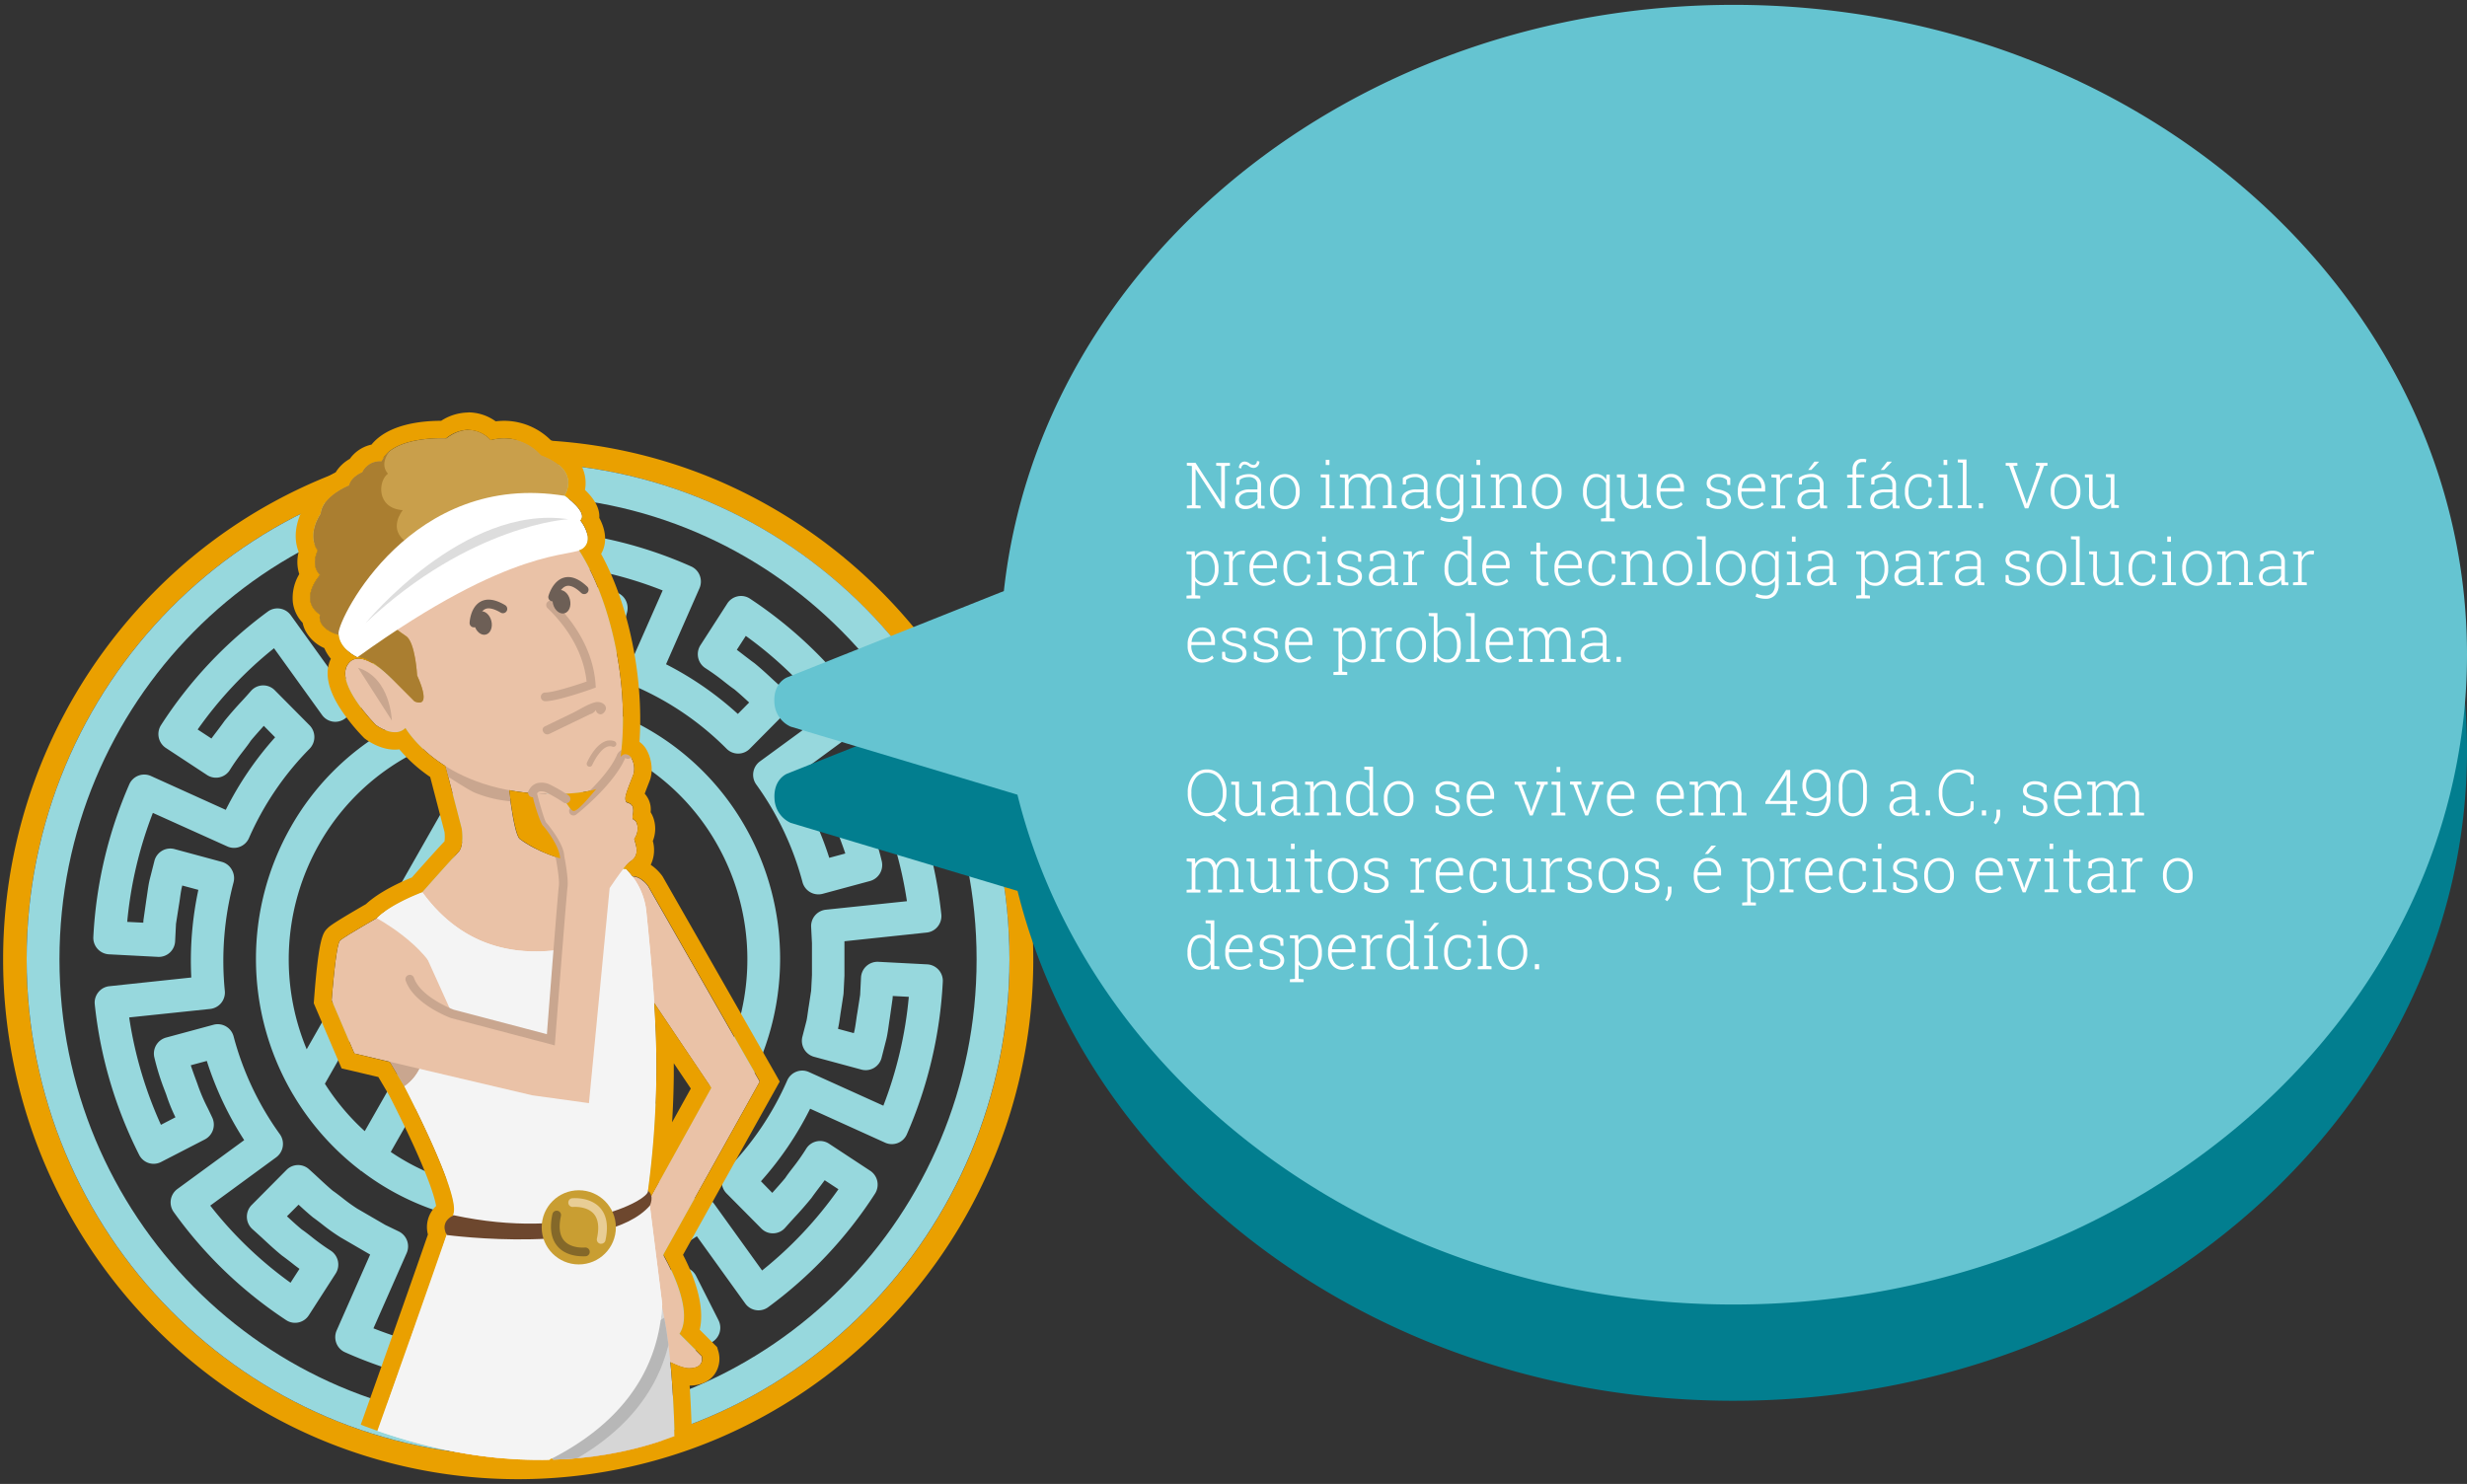 <svg id="Camada_1" data-name="Camada 1" xmlns="http://www.w3.org/2000/svg" xmlns:xlink="http://www.w3.org/1999/xlink" viewBox="0 0 850 511.33"><rect x="0" y="0" width="850" height="511.33" fill="#333333" stroke="none"/><defs><style>.cls-1{fill:none;}.cls-2{fill:#eaa000;}.cls-3{fill:#97d8dd;}.cls-4{fill:#027e8f;}.cls-5{fill:#65c4d1;}.cls-6{fill:#fff;}.cls-7{clip-path:url(#clip-path);}.cls-8{fill:#c9a68f;}.cls-9{fill:#eac2a7;}.cls-10{fill:#d6aa8b;}.cls-11{fill:#d6d6d6;}.cls-12{fill:#c99f4b;}.cls-13{fill:#6d5f56;}.cls-14{fill:#f4f4f4;}.cls-15{clip-path:url(#clip-path-2);}.cls-16{fill:#b7b7b7;}.cls-17{fill:#6d472e;}.cls-18{fill:#c99e32;}.cls-19{clip-path:url(#clip-path-3);}.cls-20{fill:#aa7e30;}.cls-21{fill:#ddd;}.cls-22{fill:#846829;}.cls-23{fill:#e8cd95;}.cls-24{clip-path:url(#clip-path-4);}</style><clipPath id="clip-path"><path class="cls-1" d="M251.36,485.15s-46.93,35.65-125.54,6.36S47.21,237.19,47.21,237.19s72.3-107.46,88.47-104.59,110.46,21.15,110.46,55.82,42,190.28,42,190.28,17.62,68.25,8.81,73.44"/></clipPath><clipPath id="clip-path-2"><path class="cls-1" d="M187.5,499.62c5.23,10.36,42,12.55,45,13.52,0,0,1-41.62-4.91-65S187.5,499.62,187.5,499.62Z"/></clipPath><clipPath id="clip-path-3"><path class="cls-1" d="M142.82,241.69c6.48,2.68.9-8.93.9-8.93s-.62-11.65-3.91-13.63a47.23,47.23,0,0,1-7.2-5.88l16.56-11.35,45.26-31s6.26-8.71-8-14.07a17,17,0,0,0-17.32-5.14s-6.25-7.49-15.3-.62c0,0-18.21-1.06-22.34,7.88a6.79,6.79,0,0,0-6.7,3.8s-3.8,1.45-4.53,4.52c0,0-9.21,3.63-9.77,9.78,0,0-5,7-1,12.73,0,0-2.65,5,.79,8.43,0,0-7.71,8.44,0,13.69,0,0-1.9,5.47,9.38,7.7l3.35,6.93s3.23-1.47,12.51,7.82Z"/></clipPath><clipPath id="clip-path-4"><path class="cls-1" d="M251.36-224.56s-46.93,35.65-125.54,6.36S47.21-472.52,47.21-472.52,119.51-580,135.68-577.11,246.14-556,246.14-521.29s42,190.28,42,190.28,17.62,68.25,8.81,73.44"/></clipPath></defs><title>Fala2</title><path class="cls-2" d="M178.5,159.48c93.46.11,169.21,76.65,169.31,171.09S272,501.67,178.5,501.67,9.18,425.07,9.18,330.57,85,159.48,178.5,159.48m0-8h0a174.74,174.74,0,0,0-69.06,14.09A176.81,176.81,0,0,0,53.08,204a180.11,180.11,0,0,0,0,253.21,176.81,176.81,0,0,0,56.36,38.4,176.26,176.26,0,0,0,138.11,0,176.81,176.81,0,0,0,56.36-38.4,179.73,179.73,0,0,0-56.39-291.56,175.08,175.08,0,0,0-69-14.14Z"/><path class="cls-3" d="M178.49,159.48C85,159.48,9.18,236.08,9.18,330.57S85,501.67,178.49,501.67s169.32-76.6,169.32-171.1S272,159.59,178.49,159.48Zm0,330.78c-87.27,0-158-71.49-158-159.69s70.75-159.68,158-159.68,158,71.49,158,159.68S265.73,490.16,178.49,490.26Z"/><path class="cls-3" d="M258.4,206.29a5.54,5.54,0,0,0-4.25-.8,5.64,5.64,0,0,0-3.56,2.46l-9.24,14.35a5.74,5.74,0,0,0,1.8,8,76.27,76.27,0,0,1,6.33,4.56c1.27,1,2.54,2,3.53,2.66,1.75,1.46,3.44,3,5.11,4.55l-3.9,3.94a112.44,112.44,0,0,0-24.74-17.12L241,202.71a5.75,5.75,0,0,0,.11-4.37,5.67,5.67,0,0,0-3-3.17,146.34,146.34,0,0,0-52-12.51,5.55,5.55,0,0,0-4.08,1.45,5.69,5.69,0,0,0-1.85,3.95l-.87,17.08a5.68,5.68,0,0,0,5.33,6l5.94.3,6.33,1c.81.14,1.63.26,2.44.38,1.22.17,2.44.35,3.51.6l.78.2-1.48,5.58a114.12,114.12,0,0,0-29.89-2.44l-2.93-28.54a5.68,5.68,0,0,0-2.06-3.84,5.57,5.57,0,0,0-4.15-1.24,144.11,144.11,0,0,0-51.28,15.44,5.73,5.73,0,0,0-2.45,7.67l7.7,15.23a5.63,5.63,0,0,0,7.4,2.59c1.13-.53,2.25-1.09,3.38-1.65a57.68,57.68,0,0,1,8.07-3.5l1.44-.54c1.7-.64,3.34-1.26,5-1.81l1.46,5.52c-1.39.48-2.74,1-4.08,1.48l-1.34.52a52.9,52.9,0,0,0-8,3.43c-1,.48-1.93,1-3.4,1.67l-9.56,5.56-.65.37L100.19,212a5.67,5.67,0,0,0-3.69-2.28,5.58,5.58,0,0,0-4.2,1,147.86,147.86,0,0,0-36.8,39.11,5.73,5.73,0,0,0,1.65,7.9l14.19,9.33a5.62,5.62,0,0,0,7.9-1.81,73.1,73.1,0,0,1,4.49-6.38c1-1.3,2-2.59,2.65-3.6,1.45-1.76,3-3.46,4.51-5.16l3.9,3.95a113.64,113.64,0,0,0-17,25L52,267.39a5.63,5.63,0,0,0-7.46,2.89,150.58,150.58,0,0,0-12.38,52.56,5.69,5.69,0,0,0,5.35,6l16.91.88a5.61,5.61,0,0,0,4.07-1.45,5.69,5.69,0,0,0,1.85-3.94l.3-6,1-6.39c.15-.83.26-1.65.38-2.48.17-1.23.34-2.47.59-3.54l.19-.78,5.54,1.49a116.91,116.91,0,0,0-2.43,30.2l-28.24,3a5.58,5.58,0,0,0-3.79,2.08,5.68,5.68,0,0,0-1.23,4.18,149.58,149.58,0,0,0,15.28,51.82,5.58,5.58,0,0,0,7.59,2.48l15.07-7.77a5.74,5.74,0,0,0,2.56-7.48c-.52-1.13-1.07-2.25-1.61-3.37a60.45,60.45,0,0,1-3.49-8.2l-.55-1.5c-.63-1.7-1.23-3.35-1.77-5l5.53-1.49a113.44,113.44,0,0,0,12.88,27.29L61.13,409.7a5.73,5.73,0,0,0-1.24,8,147.36,147.36,0,0,0,38.7,37.19,5.54,5.54,0,0,0,4.25.8,5.62,5.62,0,0,0,3.56-2.47l9.23-14.34a5.73,5.73,0,0,0-1.79-8,74.63,74.63,0,0,1-6.33-4.56c-1.27-1-2.54-2-3.53-2.66-1.76-1.46-3.44-3-5.11-4.55l4-4c1.51,1.39,3.06,2.8,4.94,4.36,1.1.78,2.17,1.61,3.24,2.44a67.54,67.54,0,0,0,6.29,4.47l10.08,5.85.12.06L116,458.44a5.75,5.75,0,0,0-.11,4.37,5.62,5.62,0,0,0,3,3.16,146.3,146.3,0,0,0,52,12.52h.29a5.67,5.67,0,0,0,5.63-5.41l.88-17.08a5.68,5.68,0,0,0-5.33-6l-5.94-.31-6.33-1c-.81-.14-1.63-.26-2.44-.38-1.22-.18-2.44-.35-3.51-.6l-.78-.2,1.48-5.59a114.13,114.13,0,0,0,29.89,2.45L187.61,473a5.74,5.74,0,0,0,2.06,3.84,5.62,5.62,0,0,0,4.15,1.24A144.31,144.31,0,0,0,245.1,462.6a5.74,5.74,0,0,0,2.46-7.67l-7.71-15.24a5.62,5.62,0,0,0-7.39-2.58c-1.14.53-2.26,1.09-3.39,1.65a58.08,58.08,0,0,1-8.06,3.5l-1.44.54c-1.7.64-3.35,1.26-5,1.81L213.1,439a111.13,111.13,0,0,0,27-13l16.68,23.17a5.62,5.62,0,0,0,7.89,1.26,148.06,148.06,0,0,0,36.81-39.11,5.8,5.8,0,0,0,.79-4.3,5.68,5.68,0,0,0-2.45-3.6l-14.19-9.33a5.62,5.62,0,0,0-7.9,1.81,73.1,73.1,0,0,1-4.49,6.38c-1,1.3-2,2.59-2.65,3.6-1.45,1.76-3,3.46-4.51,5.16l-3.9-4a113.64,113.64,0,0,0,16.95-25L305,393.76a5.63,5.63,0,0,0,7.45-2.89,150.32,150.32,0,0,0,12.39-52.57,5.69,5.69,0,0,0-5.35-6l-16.91-.88a5.7,5.7,0,0,0-5.92,5.39l-.3,6-1,6.39c-.15.83-.26,1.65-.38,2.48-.18,1.23-.35,2.47-.59,3.54l-.2.78-5.44-1.47,0-.13c.3-1.33.5-2.69.68-4,.09-.64.17-1.27.3-2l.86-5.61a5.7,5.7,0,0,0,.06-.58l.3-6V324.6l0-.26,28.35-3a5.6,5.6,0,0,0,3.8-2.08,5.77,5.77,0,0,0,1.23-4.18,150.13,150.13,0,0,0-15.28-51.83,5.61,5.61,0,0,0-7.59-2.47l-15.08,7.77a5.73,5.73,0,0,0-2.55,7.48c.52,1.13,1.06,2.25,1.6,3.37a58,58,0,0,1,3.49,8.2l.55,1.5c.63,1.7,1.24,3.35,1.78,5l-5.53,1.49a113.47,113.47,0,0,0-12.89-27.29l22.93-16.86a5.73,5.73,0,0,0,1.24-8A147.36,147.36,0,0,0,258.4,206.29Zm3.44,56.07a5.73,5.73,0,0,0-1.25,8A102.16,102.16,0,0,1,276.51,304a5.66,5.66,0,0,0,6.9,4l16.36-4.42a5.72,5.72,0,0,0,4.07-6.7,83.48,83.48,0,0,0-3.69-11.79l-.45-1.22a59.81,59.81,0,0,0-3.16-7.74l5-2.59a138.89,138.89,0,0,1,10.94,37l-27.95,2.93a5.68,5.68,0,0,0-5.05,6l.28,5.53V336l-.28,5.37-.8,5.24c-.13.74-.23,1.49-.34,2.24-.14,1-.27,2-.46,2.87l-1.41,5.49a5.71,5.71,0,0,0,4,6.94l16.36,4.42a5.64,5.64,0,0,0,6.92-4.09l1.66-6.5c.35-1.52.57-3.07.79-4.62.11-.73.2-1.46.34-2.28l1-7,.05-.88,5.54.29A139.33,139.33,0,0,1,304.36,381L278.7,369.4a5.54,5.54,0,0,0-4.32-.11,5.69,5.69,0,0,0-3.14,3,102.26,102.26,0,0,1-20.92,30.87,5.76,5.76,0,0,0,0,8.06l12,12.1a5.5,5.5,0,0,0,4.15,1.66,5.57,5.57,0,0,0,4.05-1.91q1.51-1.71,3.06-3.4c2-2.14,3.91-4.3,6-6.86.86-1.22,1.77-2.42,2.67-3.61.63-.83,1.27-1.67,1.89-2.52l4.74,3.11a136.05,136.05,0,0,1-26.3,28l-16.55-23a5.59,5.59,0,0,0-7.88-1.25,100.21,100.21,0,0,1-33.35,16.07,5.68,5.68,0,0,0-3.43,2.66,5.74,5.74,0,0,0-.56,4.33l4.37,16.53a5.65,5.65,0,0,0,6.64,4.1,81.65,81.65,0,0,0,11.7-3.74l1.17-.44a57.49,57.49,0,0,0,7.65-3.2l2.57,5.09a135.64,135.64,0,0,1-36.64,11l-2.9-28.24a5.67,5.67,0,0,0-2-3.84,5.56,5.56,0,0,0-4.13-1.24,102.62,102.62,0,0,1-37-3,5.58,5.58,0,0,0-4.28.57,5.67,5.67,0,0,0-2.63,3.46l-4.38,16.53a5.75,5.75,0,0,0,.58,4.35,5.64,5.64,0,0,0,3.47,2.65l6.43,1.66c1.51.36,3,.59,4.58.81.72.11,1.43.21,2.24.35l7,1.05.87,0-.29,5.6a135.3,135.3,0,0,1-37.16-8.93l11.44-25.92a5.72,5.72,0,0,0-2.7-7.46l-4.69-2.27-9.63-5.59a58,58,0,0,1-5.13-3.7c-1.2-.93-2.4-1.86-3.28-2.45-1.63-1.36-3.18-2.81-4.74-4.25-1.16-1.08-2.33-2.16-3.52-3.22a5.6,5.6,0,0,0-7.7.27l-12,12.09a5.74,5.74,0,0,0,.23,8.3c1.12,1,2.22,2,3.32,3,2.14,2,4.29,4,6.84,6.09,1.21.87,2.38,1.78,3.56,2.69q1.23,1,2.52,1.92l-3.09,4.79a135.59,135.59,0,0,1-27.66-26.58L95.15,398.8a5.74,5.74,0,0,0,1.25-8,102.31,102.31,0,0,1-15.92-33.69,5.64,5.64,0,0,0-6.9-4l-16.36,4.42a5.71,5.71,0,0,0-4.07,6.7A84.8,84.8,0,0,0,56.84,376l.45,1.21A60,60,0,0,0,60.45,385l-5,2.59a139.07,139.07,0,0,1-10.94-37l27.95-2.93a5.69,5.69,0,0,0,5-6.23,105.67,105.67,0,0,1,3-37.35,5.74,5.74,0,0,0-.56-4.33A5.62,5.62,0,0,0,76.48,297l-16.35-4.42a5.61,5.61,0,0,0-4.31.59,5.67,5.67,0,0,0-2.62,3.5l-1.65,6.5c-.35,1.52-.57,3.07-.79,4.62-.11.73-.21,1.45-.34,2.28l-1,7-.05.87-5.54-.28a139.33,139.33,0,0,1,8.84-37.55l25.66,11.56a5.54,5.54,0,0,0,4.32.11,5.64,5.64,0,0,0,3.13-3A102.29,102.29,0,0,1,106.67,258a5.77,5.77,0,0,0,0-8.06l-12-12.1a5.6,5.6,0,0,0-8.2.25c-1,1.14-2,2.27-3.06,3.4-2,2.14-3.91,4.3-6,6.86-.87,1.22-1.77,2.42-2.67,3.61-.63.83-1.27,1.66-1.89,2.52l-4.75-3.11a136.37,136.37,0,0,1,26.31-28l16.55,23a5.6,5.6,0,0,0,7.89,1.25l1.31-1a19.54,19.54,0,0,1,2.77-1.92l9.23-5.4c1.09-.5,2.16-1,3.24-1.57a45,45,0,0,1,6.61-2.86l1.68-.63a57.49,57.49,0,0,1,8.17-2.61,5.68,5.68,0,0,0,3.67-2.59,5.8,5.8,0,0,0,.65-4.47L151.83,208a5.65,5.65,0,0,0-6.63-4.11,83.06,83.06,0,0,0-11.71,3.74l-1.16.44a56.94,56.94,0,0,0-7.65,3.2l-2.57-5.08a135.55,135.55,0,0,1,36.64-11.05l2.89,28.24a5.67,5.67,0,0,0,2,3.84,5.59,5.59,0,0,0,4.13,1.25,102.65,102.65,0,0,1,37,3,5.63,5.63,0,0,0,4.28-.57,5.76,5.76,0,0,0,2.63-3.47L216.05,211a5.79,5.79,0,0,0-.57-4.35A5.68,5.68,0,0,0,212,204l-6.42-1.66c-1.52-.36-3.05-.59-4.59-.81-.72-.11-1.43-.21-2.25-.35l-7-1.05-.87,0,.29-5.6a135.3,135.3,0,0,1,37.16,8.93l-11.44,25.93a5.75,5.75,0,0,0-.11,4.37,5.64,5.64,0,0,0,3,3.16A101.36,101.36,0,0,1,250.34,258a5.61,5.61,0,0,0,8,0l12-12.1a5.73,5.73,0,0,0-.23-8.29c-1.12-1-2.22-2-3.32-3-2.15-2-4.29-4-6.84-6.09-1.21-.87-2.38-1.78-3.56-2.68-.82-.64-1.66-1.29-2.52-1.93l3.09-4.79a136.12,136.12,0,0,1,27.66,26.58Z"/><path class="cls-3" d="M178.49,239.32a90,90,0,0,0-78.36,45.77,91.91,91.91,0,0,0,.49,91.46,5.58,5.58,0,0,0,.35.58,91.51,91.51,0,0,0,23,26c.15.1.23.25.39.34l.12,0a88.86,88.86,0,0,0,108,0,1.56,1.56,0,0,1,.15-.06c.16-.09.24-.24.38-.34a91.39,91.39,0,0,0,23-26,5.58,5.58,0,0,0,.35-.58,91.89,91.89,0,0,0,.48-91.46A90,90,0,0,0,178.49,239.32Zm-10.17,12.15L105.67,361.56A80.52,80.52,0,0,1,110,290.82,78.92,78.92,0,0,1,168.32,251.47ZM134.63,396.94l43.86-77.06,43.87,77.06a78.12,78.12,0,0,1-87.73,0Zm96.69-7.15L185.84,309.9a8.43,8.43,0,0,0-14.69,0l-45.48,79.88a79.94,79.94,0,0,1-13.73-16.34l66.56-117,12.91,22.63a4.66,4.66,0,0,0,.25.5l53.39,93.86a80.26,80.26,0,0,1-13.73,16.34Zm20-28.23-49.6-87.21c-.08-.17-.17-.35-.27-.52l-12.75-22.35A78.88,78.88,0,0,1,247,290.83a80.49,80.49,0,0,1,4.31,70.73Z"/><path class="cls-4" d="M597.35,34.84c-131.17,0-239,88.6-251.43,202l-74.67,29.74s-4.88,1.8-4.39,8.8a9.53,9.53,0,0,0,5.58,8.17L350.6,307c24.89,100.48,125.91,175.68,246.75,175.68C736.89,482.64,850,382.4,850,258.74S736.89,34.84,597.35,34.84Z"/><path class="cls-5" d="M597.31,1.67c-131.17,0-239,88.6-251.43,202l-74.67,29.74s-4.88,1.8-4.39,8.8a9.53,9.53,0,0,0,5.58,8.17l78.16,23.46c24.89,100.47,125.91,175.67,246.75,175.67C736.85,449.47,850,349.23,850,225.57S736.85,1.67,597.31,1.67Z"/><path class="cls-6" d="M423.77,159.5v.95l-1.74.14v14.58h-1.27L412,161.69h-.06v12.39l1.73.14v.94h-4.75v-.94l1.74-.14v-13.5l-1.74-.14v-.95h3L420.7,173l.06,0V160.59l-1.73-.14v-.95h4.74Z"/><path class="cls-6" d="M433.48,175.17c-.09-.39-.15-.73-.19-1a8.46,8.46,0,0,1-.05-.87,5.22,5.22,0,0,1-1.7,1.52,4.8,4.8,0,0,1-2.4.6,3.63,3.63,0,0,1-2.62-.88,3.15,3.15,0,0,1-.93-2.39,3,3,0,0,1,1.37-2.57,6.5,6.5,0,0,1,3.73-.94h2.55v-1.54a2.48,2.48,0,0,0-.79-2,3.19,3.19,0,0,0-2.22-.71,5.46,5.46,0,0,0-1.76.26,3.79,3.79,0,0,0-1.32.72L427,167H426l0-2.24a6.55,6.55,0,0,1,1.91-1,7.36,7.36,0,0,1,2.37-.38,4.58,4.58,0,0,1,3.07,1,3.48,3.48,0,0,1,1.16,2.81v5.73c0,.23,0,.46,0,.68s0,.43.06.64l1.16.08v.94Zm.45-16.14a2.19,2.19,0,0,1-.58,1.57,1.92,1.92,0,0,1-1.46.63,2.78,2.78,0,0,1-1.61-.59,2.54,2.54,0,0,0-1.4-.6,1.1,1.1,0,0,0-.84.38,1.36,1.36,0,0,0-.34,1l-.84-.19a2.24,2.24,0,0,1,.57-1.56,1.86,1.86,0,0,1,1.45-.63,2.93,2.93,0,0,1,1.57.59,2.79,2.79,0,0,0,1.44.59,1.12,1.12,0,0,0,.84-.38,1.43,1.43,0,0,0,.35-1Zm-4.65,15.23a4.61,4.61,0,0,0,2.44-.65,3.75,3.75,0,0,0,1.52-1.67v-2.33h-2.57a4.76,4.76,0,0,0-2.77.72,2.17,2.17,0,0,0-1,1.84,1.92,1.92,0,0,0,.64,1.51A2.54,2.54,0,0,0,429.28,174.26Z"/><path class="cls-6" d="M437.56,169.18A6.28,6.28,0,0,1,439,165a5,5,0,0,1,7.41,0,6.28,6.28,0,0,1,1.4,4.22v.35a6.38,6.38,0,0,1-1.39,4.23,5,5,0,0,1-7.42,0,6.32,6.32,0,0,1-1.39-4.23Zm1.28.35a5.53,5.53,0,0,0,1,3.4,3.54,3.54,0,0,0,5.61,0,5.53,5.53,0,0,0,1-3.4v-.35a5.59,5.59,0,0,0-1-3.39,3.54,3.54,0,0,0-5.61,0,5.58,5.58,0,0,0-1,3.39Z"/><path class="cls-6" d="M455.05,174.23l1.74-.14v-9.47l-1.74-.14v-1h3v10.57l1.74.14v.94h-4.75Zm3-14h-1.27v-1.8h1.27Z"/><path class="cls-6" d="M461.66,164.48v-1h2.87l.12,1.93a4,4,0,0,1,1.48-1.58,4.11,4.11,0,0,1,2.2-.56,3.32,3.32,0,0,1,3.48,2.64,4.56,4.56,0,0,1,1.48-1.94,3.89,3.89,0,0,1,2.35-.7,3.45,3.45,0,0,1,2.85,1.24,6,6,0,0,1,1,3.83v5.7l1.74.15v.94h-4.77v-.94l1.74-.15v-5.72a4.74,4.74,0,0,0-.75-3,2.57,2.57,0,0,0-2.09-.89,2.83,2.83,0,0,0-2.3,1,4.58,4.58,0,0,0-1,2.44c0,.06,0,.11,0,.16v6.1l1.74.14v.94h-4.75v-.94l1.74-.14v-5.73a4.68,4.68,0,0,0-.77-3,2.55,2.55,0,0,0-2.09-.91,3.18,3.18,0,0,0-2.16.69,3.67,3.67,0,0,0-1.11,1.87v7.1l1.74.14v.94h-4.76v-.94l1.74-.14v-9.47Z"/><path class="cls-6" d="M490.78,175.17c-.09-.39-.15-.73-.19-1a8.46,8.46,0,0,1,0-.87,5.22,5.22,0,0,1-1.7,1.52,4.8,4.8,0,0,1-2.4.6,3.63,3.63,0,0,1-2.62-.88,3.15,3.15,0,0,1-.93-2.39,3,3,0,0,1,1.37-2.57,6.5,6.5,0,0,1,3.73-.94h2.55v-1.54a2.48,2.48,0,0,0-.79-2,3.19,3.19,0,0,0-2.22-.71,5.46,5.46,0,0,0-1.76.26,3.79,3.79,0,0,0-1.32.72l-.11,1.56h-1.06v-2.24a6.61,6.61,0,0,1,1.92-1,7.36,7.36,0,0,1,2.37-.38,4.58,4.58,0,0,1,3.07,1,3.48,3.48,0,0,1,1.16,2.81v5.73c0,.23,0,.46,0,.68s0,.43.06.64l1.15.08v.94Zm-4.2-.91a4.61,4.61,0,0,0,2.44-.65,3.75,3.75,0,0,0,1.52-1.67v-2.33H488a4.76,4.76,0,0,0-2.77.72,2.17,2.17,0,0,0-1,1.84,1.92,1.92,0,0,0,.64,1.51A2.54,2.54,0,0,0,486.58,174.26Z"/><path class="cls-6" d="M494.91,169.45a7.61,7.61,0,0,1,1.18-4.47,3.77,3.77,0,0,1,3.26-1.67,4.06,4.06,0,0,1,2.13.54,4.24,4.24,0,0,1,1.49,1.54l.15-1.87h1.07V175a5.06,5.06,0,0,1-1.2,3.56,4.35,4.35,0,0,1-3.36,1.3,8.18,8.18,0,0,1-1.77-.21,6.94,6.94,0,0,1-1.65-.55l.34-1.09a7.21,7.21,0,0,0,1.46.51,6.38,6.38,0,0,0,1.6.19,3.07,3.07,0,0,0,2.47-1,4.07,4.07,0,0,0,.83-2.73v-1.47a4,4,0,0,1-1.48,1.37,4.37,4.37,0,0,1-2.1.48,3.84,3.84,0,0,1-3.25-1.56,6.79,6.79,0,0,1-1.17-4.17Zm1.28.22A5.89,5.89,0,0,0,497,173a2.85,2.85,0,0,0,2.53,1.25,3.56,3.56,0,0,0,2.07-.57,3.66,3.66,0,0,0,1.27-1.57v-5.41a4.11,4.11,0,0,0-1.22-1.66,3.23,3.23,0,0,0-2.1-.64,2.78,2.78,0,0,0-2.54,1.4,6.76,6.76,0,0,0-.86,3.62Z"/><path class="cls-6" d="M507,174.23l1.74-.14v-9.47l-1.74-.14v-1h3v10.57l1.74.14v.94H507Zm3-14h-1.27v-1.8H510Z"/><path class="cls-6" d="M513.65,174.23l1.74-.14v-9.47l-1.74-.14v-1h2.87l.12,2a4.2,4.2,0,0,1,1.5-1.67,4.12,4.12,0,0,1,2.23-.58,3.52,3.52,0,0,1,2.85,1.15,5.51,5.51,0,0,1,1,3.62v6l1.73.14v.94h-4.75v-.94l1.74-.14v-6a4.25,4.25,0,0,0-.74-2.83,2.67,2.67,0,0,0-2.11-.83,3.33,3.33,0,0,0-2.19.71,4,4,0,0,0-1.22,1.9v7.05l1.74.14v.94h-4.76Z"/><path class="cls-6" d="M527.84,169.18a6.28,6.28,0,0,1,1.39-4.22,5,5,0,0,1,7.41,0,6.28,6.28,0,0,1,1.4,4.22v.35a6.38,6.38,0,0,1-1.39,4.23,5,5,0,0,1-7.42,0,6.32,6.32,0,0,1-1.39-4.23Zm1.28.35a5.53,5.53,0,0,0,1,3.4,3.55,3.55,0,0,0,5.62,0,5.59,5.59,0,0,0,1-3.4v-.35a5.59,5.59,0,0,0-1-3.39,3.54,3.54,0,0,0-5.61,0,5.58,5.58,0,0,0-1,3.39Z"/><path class="cls-6" d="M545.42,169.45a7.68,7.68,0,0,1,1.17-4.47,3.75,3.75,0,0,1,3.25-1.67,3.91,3.91,0,0,1,3.54,1.94l.13-1.73h1.12v15l1.74.15v1h-4.76v-1l1.74-.15v-4.91a3.92,3.92,0,0,1-1.47,1.31,4.5,4.5,0,0,1-2.06.45,3.81,3.81,0,0,1-3.23-1.56,6.79,6.79,0,0,1-1.17-4.17Zm1.29.22a6,6,0,0,0,.84,3.38,2.83,2.83,0,0,0,2.52,1.26,3.59,3.59,0,0,0,2-.54,3.71,3.71,0,0,0,1.27-1.49v-5.69a4.19,4.19,0,0,0-1.24-1.57,3.2,3.2,0,0,0-2-.61,2.75,2.75,0,0,0-2.53,1.4,6.93,6.93,0,0,0-.85,3.64Z"/><path class="cls-6" d="M566.08,173.26a3.9,3.9,0,0,1-1.48,1.58,4.31,4.31,0,0,1-2.22.56,3.48,3.48,0,0,1-2.85-1.25,6,6,0,0,1-1-3.88v-5.65l-1.43-.14v-1h2.7v6.78a5,5,0,0,0,.71,3,2.44,2.44,0,0,0,2,.93,3.74,3.74,0,0,0,2.3-.65,3.39,3.39,0,0,0,1.21-1.78v-7.23l-1.64-.14v-1h2.92v10.57l1.55.14v.94H566.2Z"/><path class="cls-6" d="M575.83,175.4a4.63,4.63,0,0,1-3.61-1.61,6,6,0,0,1-1.43-4.1v-.59a6.09,6.09,0,0,1,1.43-4.14,4.38,4.38,0,0,1,3.43-1.65,4.26,4.26,0,0,1,3.34,1.35,5.23,5.23,0,0,1,1.22,3.62v1.1h-8.15v.31a5.18,5.18,0,0,0,1,3.29,3.28,3.28,0,0,0,2.73,1.33,5.55,5.55,0,0,0,2-.33,4,4,0,0,0,1.44-1l.54.88a4.6,4.6,0,0,1-1.64,1.1A6.23,6.23,0,0,1,575.83,175.4Zm-.18-11a3.05,3.05,0,0,0-2.37,1.09,4.74,4.74,0,0,0-1.12,2.74l0,0h6.76V168a3.75,3.75,0,0,0-.89-2.54A3,3,0,0,0,575.65,164.41Z"/><path class="cls-6" d="M596.16,167.12h-1l-.15-1.65a3.09,3.09,0,0,0-1.21-.78,4.53,4.53,0,0,0-1.67-.28,3.15,3.15,0,0,0-2.1.6,1.88,1.88,0,0,0-.7,1.43,1.7,1.7,0,0,0,.61,1.34,5.76,5.76,0,0,0,2.4.92,7.75,7.75,0,0,1,3.08,1.27,2.62,2.62,0,0,1,1,2.18,2.82,2.82,0,0,1-1.17,2.35,4.88,4.88,0,0,1-3.08.9,7.16,7.16,0,0,1-2.33-.36,5.57,5.57,0,0,1-1.82-1v-2.35h1l.18,1.66a2.87,2.87,0,0,0,1.29.75,5.6,5.6,0,0,0,1.64.23,3.49,3.49,0,0,0,2.18-.61,1.82,1.82,0,0,0,.8-1.49,1.9,1.9,0,0,0-.66-1.43,5.44,5.44,0,0,0-2.41-1,8,8,0,0,1-3-1.2,2.49,2.49,0,0,1-1-2.1,2.82,2.82,0,0,1,1.12-2.25,4.48,4.48,0,0,1,3-.92,6.59,6.59,0,0,1,2.31.39,4.7,4.7,0,0,1,1.71,1.06Z"/><path class="cls-6" d="M603.8,175.4a4.61,4.61,0,0,1-3.6-1.61,5.91,5.91,0,0,1-1.43-4.1v-.59a6.09,6.09,0,0,1,1.42-4.14,4.38,4.38,0,0,1,3.44-1.65,4.25,4.25,0,0,1,3.33,1.35,5.23,5.23,0,0,1,1.22,3.62v1.1H600v.31a5.12,5.12,0,0,0,1,3.29,3.26,3.26,0,0,0,2.72,1.33,5.51,5.51,0,0,0,2-.33,4,4,0,0,0,1.44-1l.54.88a4.6,4.6,0,0,1-1.64,1.1A6.23,6.23,0,0,1,603.8,175.4Zm-.17-11a3,3,0,0,0-2.37,1.09,4.69,4.69,0,0,0-1.13,2.74l0,0h6.76V168a3.75,3.75,0,0,0-.89-2.54A3,3,0,0,0,603.63,164.41Z"/><path class="cls-6" d="M613.22,163.52l.16,1.94v.14a4,4,0,0,1,1.33-1.68,3.35,3.35,0,0,1,2-.61,3.75,3.75,0,0,1,.48,0l.38.09-.17,1.2-.95-.06a2.85,2.85,0,0,0-2,.68,3.74,3.74,0,0,0-1.1,1.88v7l1.73.14v.94h-4.74v-.94l1.74-.14v-9.47l-1.74-.14v-1h2.85Z"/><path class="cls-6" d="M627.19,175.17a8.53,8.53,0,0,1-.18-1,6.36,6.36,0,0,1-.06-.87,5.12,5.12,0,0,1-1.7,1.52,4.8,4.8,0,0,1-2.4.6,3.64,3.64,0,0,1-2.62-.88,3.15,3.15,0,0,1-.93-2.39,3,3,0,0,1,1.38-2.57,6.48,6.48,0,0,1,3.73-.94H627v-1.54a2.48,2.48,0,0,0-.79-2,3.19,3.19,0,0,0-2.22-.71,5.36,5.36,0,0,0-1.75.26,3.84,3.84,0,0,0-1.33.72l-.11,1.56h-1v-2.24a6.55,6.55,0,0,1,1.91-1,7.36,7.36,0,0,1,2.37-.38,4.56,4.56,0,0,1,3.07,1,3.48,3.48,0,0,1,1.16,2.81v5.73c0,.23,0,.46,0,.68a4.48,4.48,0,0,0,.07.64l1.15.08v.94Zm-4.2-.91a4.59,4.59,0,0,0,2.44-.65,3.75,3.75,0,0,0,1.52-1.67v-2.33h-2.56a4.79,4.79,0,0,0-2.78.72,2.19,2.19,0,0,0-1,1.84,1.93,1.93,0,0,0,.65,1.51A2.53,2.53,0,0,0,623,174.26Zm2.16-15.18h1.57l0,.06-2.65,2.8H623Z"/><path class="cls-6" d="M636.4,164.58v-1.06h1.9v-1.7a3.84,3.84,0,0,1,.88-2.71,3.12,3.12,0,0,1,2.44-1,5.76,5.76,0,0,1,.7,0l.74.15-.16,1.07a4.51,4.51,0,0,0-.53-.1,3.72,3.72,0,0,0-.62,0,2,2,0,0,0-1.61.67,2.84,2.84,0,0,0-.56,1.87v1.7h2.75v1.06h-2.75v9.51l1.74.14v.94h-4.75v-.94l1.73-.14v-9.51Z"/><path class="cls-6" d="M652.26,175.17q-.12-.58-.18-1a8.46,8.46,0,0,1-.05-.87,5.26,5.26,0,0,1-1.71,1.52,4.79,4.79,0,0,1-2.39.6,3.67,3.67,0,0,1-2.63-.88,3.18,3.18,0,0,1-.92-2.39,3,3,0,0,1,1.37-2.57,6.5,6.5,0,0,1,3.73-.94H652v-1.54a2.48,2.48,0,0,0-.8-2,3.17,3.17,0,0,0-2.22-.71,5.4,5.4,0,0,0-1.75.26,3.93,3.93,0,0,0-1.33.72l-.1,1.56h-1.06v-2.24a6.55,6.55,0,0,1,1.91-1,7.46,7.46,0,0,1,2.38-.38,4.54,4.54,0,0,1,3.06,1,3.46,3.46,0,0,1,1.17,2.81v5.73c0,.23,0,.46,0,.68s0,.43.07.64l1.15.08v.94Zm-4.2-.91a4.56,4.56,0,0,0,2.44-.65,3.72,3.72,0,0,0,1.53-1.67v-2.33h-2.57a4.82,4.82,0,0,0-2.78.72,2.19,2.19,0,0,0-1,1.84,1.93,1.93,0,0,0,.65,1.51A2.53,2.53,0,0,0,648.06,174.26Zm2.17-15.18h1.56l0,.06-2.66,2.8H648Z"/><path class="cls-6" d="M661.27,174.31a3.62,3.62,0,0,0,2.24-.73,2.43,2.43,0,0,0,1-2h1.12l0,.07a3.2,3.2,0,0,1-1.28,2.7,4.68,4.68,0,0,1-3.08,1.09,4.36,4.36,0,0,1-3.64-1.63,6.58,6.58,0,0,1-1.29-4.2v-.45a6.58,6.58,0,0,1,1.29-4.18,4.36,4.36,0,0,1,3.63-1.63,6,6,0,0,1,2.44.5,4.82,4.82,0,0,1,1.8,1.38l0,2.54h-1.09l-.2-2.06a3.5,3.5,0,0,0-1.27-.92,4.17,4.17,0,0,0-1.73-.34,3.06,3.06,0,0,0-2.75,1.34,6,6,0,0,0-.89,3.37v.45a6.06,6.06,0,0,0,.89,3.41A3.07,3.07,0,0,0,661.27,174.31Z"/><path class="cls-6" d="M667.92,174.23l1.73-.14v-9.47l-1.73-.14v-1h3v10.57l1.74.14v.94h-4.74Zm3-14h-1.27v-1.8h1.27Z"/><path class="cls-6" d="M674.55,159.33v-1h3v15.71l1.74.14v.94h-4.74v-.94l1.73-.14V159.47Z"/><path class="cls-6" d="M683.27,175.17h-1.46v-1.76h1.46Z"/><path class="cls-6" d="M695.12,160.45l-1.45.12,4.29,12,.31,1h.06l.31-1,4.27-12-1.45-.12v-.95h4v.95l-1.2.1-5.39,14.62h-1.21l-5.4-14.62-1.2-.1v-.95h4Z"/><path class="cls-6" d="M706.59,169.18A6.23,6.23,0,0,1,708,165a5,5,0,0,1,7.4,0,6.28,6.28,0,0,1,1.4,4.22v.35a6.38,6.38,0,0,1-1.39,4.23,5,5,0,0,1-7.41,0,6.28,6.28,0,0,1-1.4-4.23Zm1.28.35a5.59,5.59,0,0,0,1,3.4,3.55,3.55,0,0,0,5.62,0,5.59,5.59,0,0,0,1-3.4v-.35a5.59,5.59,0,0,0-1-3.39,3.54,3.54,0,0,0-5.61,0,5.65,5.65,0,0,0-1,3.39Z"/><path class="cls-6" d="M727.34,173.26a3.92,3.92,0,0,1-1.49,1.58,4.31,4.31,0,0,1-2.22.56,3.48,3.48,0,0,1-2.85-1.25,6,6,0,0,1-1-3.88v-5.65l-1.43-.14v-1H721v6.78a5,5,0,0,0,.72,3,2.43,2.43,0,0,0,2,.93,3.79,3.79,0,0,0,2.31-.65,3.38,3.38,0,0,0,1.2-1.78v-7.23l-1.64-.14v-1h2.92v10.57l1.55.14v.94h-2.66Z"/><path class="cls-6" d="M408.81,190.94V190h2.8l.16,1.81a4,4,0,0,1,3.63-2,3.74,3.74,0,0,1,3.25,1.68,7.63,7.63,0,0,1,1.18,4.46v.22a6.8,6.8,0,0,1-1.18,4.18,3.81,3.81,0,0,1-3.23,1.55,4.6,4.6,0,0,1-2.12-.46,4,4,0,0,1-1.49-1.33v5l1.74.14v1h-4.74v-1l1.73-.14V191.08Zm9.74,5a6.76,6.76,0,0,0-.88-3.62,2.83,2.83,0,0,0-2.56-1.4,3.35,3.35,0,0,0-2.09.62,3.76,3.76,0,0,0-1.21,1.61v5.6a3.53,3.53,0,0,0,1.26,1.51,3.71,3.71,0,0,0,2.07.55,2.9,2.9,0,0,0,2.54-1.27,5.88,5.88,0,0,0,.87-3.38Z"/><path class="cls-6" d="M424.66,190l.16,1.93v.14a4.26,4.26,0,0,1,1.34-1.68,3.31,3.31,0,0,1,2-.61,2.42,2.42,0,0,1,.47,0,2.25,2.25,0,0,1,.38.08l-.17,1.21-1-.07a2.88,2.88,0,0,0-2,.68,3.8,3.8,0,0,0-1.11,1.88v7l1.74.14v.95h-4.74v-.95l1.73-.14v-9.47l-1.73-.14V190h2.84Z"/><path class="cls-6" d="M435.55,201.86a4.59,4.59,0,0,1-3.6-1.61,6,6,0,0,1-1.43-4.09v-.6a6.11,6.11,0,0,1,1.43-4.14,4.38,4.38,0,0,1,3.43-1.65,4.23,4.23,0,0,1,3.34,1.36,5.21,5.21,0,0,1,1.21,3.62v1.09h-8.14v.32a5.22,5.22,0,0,0,1,3.29,3.3,3.3,0,0,0,2.72,1.33,5.36,5.36,0,0,0,2-.34,4,4,0,0,0,1.44-1l.54.89a4.58,4.58,0,0,1-1.64,1.09A6.25,6.25,0,0,1,435.55,201.86Zm-.17-11A3.05,3.05,0,0,0,433,192a4.74,4.74,0,0,0-1.12,2.74l0,.06h6.76v-.33a3.75,3.75,0,0,0-.89-2.54A3,3,0,0,0,435.38,190.87Z"/><path class="cls-6" d="M447.14,200.78a3.63,3.63,0,0,0,2.24-.74,2.4,2.4,0,0,0,1-2h1.12l0,.06a3.23,3.23,0,0,1-1.28,2.71,4.72,4.72,0,0,1-3.08,1.08,4.36,4.36,0,0,1-3.64-1.63,6.55,6.55,0,0,1-1.29-4.19v-.45a6.54,6.54,0,0,1,1.29-4.18,4.36,4.36,0,0,1,3.63-1.64,5.8,5.8,0,0,1,2.44.51,4.62,4.62,0,0,1,1.8,1.38l.05,2.54h-1.09l-.2-2.07a3.5,3.5,0,0,0-1.27-.92,4.17,4.17,0,0,0-1.73-.34,3.08,3.08,0,0,0-2.75,1.34,6,6,0,0,0-.89,3.38V196a6,6,0,0,0,.89,3.4A3.08,3.08,0,0,0,447.14,200.78Z"/><path class="cls-6" d="M453.79,200.69l1.73-.14v-9.47l-1.73-.14V190h3v10.56l1.74.14v.95h-4.74Zm3-14h-1.27v-1.81h1.27Z"/><path class="cls-6" d="M469,193.58H468l-.15-1.64a3.22,3.22,0,0,0-1.21-.79,4.53,4.53,0,0,0-1.67-.28,3.1,3.1,0,0,0-2.1.61,1.85,1.85,0,0,0-.7,1.42,1.68,1.68,0,0,0,.61,1.34,5.88,5.88,0,0,0,2.4.93,7.76,7.76,0,0,1,3.08,1.26,2.63,2.63,0,0,1,1,2.18A2.81,2.81,0,0,1,468.1,201a4.88,4.88,0,0,1-3.08.9,7.16,7.16,0,0,1-2.33-.36,5.74,5.74,0,0,1-1.82-1v-2.35h1l.18,1.66a2.94,2.94,0,0,0,1.29.74,5.61,5.61,0,0,0,1.64.24,3.49,3.49,0,0,0,2.18-.62,1.8,1.8,0,0,0,.8-1.48,1.91,1.91,0,0,0-.66-1.44,5.44,5.44,0,0,0-2.41-1,8,8,0,0,1-3.05-1.2,2.49,2.49,0,0,1-1-2.09,2.85,2.85,0,0,1,1.12-2.26,4.53,4.53,0,0,1,3-.92,6.59,6.59,0,0,1,2.31.39,4.83,4.83,0,0,1,1.71,1.06Z"/><path class="cls-6" d="M479.55,201.64c-.08-.4-.14-.74-.18-1a8.14,8.14,0,0,1-.05-.87,5.11,5.11,0,0,1-1.7,1.52,4.83,4.83,0,0,1-2.4.6,3.63,3.63,0,0,1-2.62-.88,3.13,3.13,0,0,1-.93-2.39A3,3,0,0,1,473,196a6.5,6.5,0,0,1,3.73-.95h2.55v-1.54a2.49,2.49,0,0,0-.79-2,3.24,3.24,0,0,0-2.23-.71,5.73,5.73,0,0,0-1.75.26,4.12,4.12,0,0,0-1.33.72l-.1,1.56h-1.06v-2.24a6.59,6.59,0,0,1,1.92-1,7.1,7.1,0,0,1,2.37-.39,4.63,4.63,0,0,1,3.07,1,3.48,3.48,0,0,1,1.16,2.81v5.73c0,.24,0,.46,0,.68s0,.44.07.64l1.15.08v.95Zm-4.19-.92a4.61,4.61,0,0,0,2.44-.64,3.81,3.81,0,0,0,1.52-1.67v-2.34h-2.57a4.69,4.69,0,0,0-2.77.73,2.14,2.14,0,0,0-1,1.83,1.94,1.94,0,0,0,.64,1.52A2.59,2.59,0,0,0,475.36,200.72Z"/><path class="cls-6" d="M486.4,190l.16,1.93v.14a4.15,4.15,0,0,1,1.33-1.68,3.35,3.35,0,0,1,2-.61,2.52,2.52,0,0,1,.48,0,2.1,2.1,0,0,1,.37.08l-.17,1.21-.94-.07a2.88,2.88,0,0,0-2,.68,3.79,3.79,0,0,0-1.1,1.88v7l1.73.14v.95h-4.74v-.95l1.74-.14v-9.47l-1.74-.14V190h2.85Z"/><path class="cls-6" d="M505.73,200a4.07,4.07,0,0,1-1.48,1.41,4.42,4.42,0,0,1-2.14.49,3.82,3.82,0,0,1-3.23-1.56,6.79,6.79,0,0,1-1.17-4.17v-.22a7.63,7.63,0,0,1,1.17-4.46,3.74,3.74,0,0,1,3.26-1.68,4.08,4.08,0,0,1,2.08.51,4.3,4.3,0,0,1,1.48,1.46v-5.8L504,185.8v-1h3v15.71l1.74.14v.95h-2.88ZM499,196.13a6,6,0,0,0,.84,3.37,2.83,2.83,0,0,0,2.52,1.24,3.51,3.51,0,0,0,2.05-.56,3.7,3.7,0,0,0,1.29-1.54v-5.51a4,4,0,0,0-1.24-1.61,3.26,3.26,0,0,0-2.08-.63,2.78,2.78,0,0,0-2.53,1.4,6.9,6.9,0,0,0-.85,3.62Z"/><path class="cls-6" d="M515.75,201.86a4.59,4.59,0,0,1-3.6-1.61,6,6,0,0,1-1.43-4.09v-.6a6.11,6.11,0,0,1,1.43-4.14,4.38,4.38,0,0,1,3.43-1.65,4.23,4.23,0,0,1,3.34,1.36,5.21,5.21,0,0,1,1.21,3.62v1.09H512v.32a5.22,5.22,0,0,0,1,3.29,3.3,3.3,0,0,0,2.72,1.33,5.36,5.36,0,0,0,2-.34,4,4,0,0,0,1.44-1l.54.89a4.58,4.58,0,0,1-1.64,1.09A6.25,6.25,0,0,1,515.75,201.86Zm-.17-11a3.05,3.05,0,0,0-2.37,1.09,4.74,4.74,0,0,0-1.12,2.74l0,.06h6.76v-.33a3.75,3.75,0,0,0-.89-2.54A3,3,0,0,0,515.58,190.87Z"/><path class="cls-6" d="M530.65,187v3h2.54v1h-2.54v7.59a2.52,2.52,0,0,0,.41,1.62,1.36,1.36,0,0,0,1.09.48l.61,0c.19,0,.42-.05.67-.1l.2,1a3.14,3.14,0,0,1-.78.22,5.7,5.7,0,0,1-.92.07,2.36,2.36,0,0,1-1.89-.77,3.71,3.71,0,0,1-.68-2.46V191h-2v-1h2v-3Z"/><path class="cls-6" d="M540.62,201.86a4.61,4.61,0,0,1-3.61-1.61,5.94,5.94,0,0,1-1.42-4.09v-.6a6.11,6.11,0,0,1,1.42-4.14,4.38,4.38,0,0,1,3.44-1.65,4.23,4.23,0,0,1,3.33,1.36,5.22,5.22,0,0,1,1.22,3.62v1.09h-8.15v.32a5.22,5.22,0,0,0,1,3.29,3.32,3.32,0,0,0,2.73,1.33,5.34,5.34,0,0,0,2-.34,4,4,0,0,0,1.44-1l.54.89a4.58,4.58,0,0,1-1.64,1.09A6.23,6.23,0,0,1,540.62,201.86Zm-.17-11a3.06,3.06,0,0,0-2.38,1.09A4.74,4.74,0,0,0,537,194.7l0,.06h6.76v-.33a3.75,3.75,0,0,0-.89-2.54A3,3,0,0,0,540.45,190.87Z"/><path class="cls-6" d="M552.2,200.78a3.63,3.63,0,0,0,2.24-.74,2.4,2.4,0,0,0,1-2h1.13l0,.06a3.23,3.23,0,0,1-1.28,2.71,4.72,4.72,0,0,1-3.08,1.08,4.34,4.34,0,0,1-3.63-1.63,6.55,6.55,0,0,1-1.29-4.19v-.45a6.54,6.54,0,0,1,1.29-4.18,4.33,4.33,0,0,1,3.62-1.64,5.76,5.76,0,0,1,2.44.51,4.62,4.62,0,0,1,1.8,1.38l.05,2.54H555.4l-.21-2.07a3.5,3.5,0,0,0-1.27-.92,4.17,4.17,0,0,0-1.73-.34,3.08,3.08,0,0,0-2.75,1.34,6,6,0,0,0-.89,3.38V196a6,6,0,0,0,.89,3.4A3.08,3.08,0,0,0,552.2,200.78Z"/><path class="cls-6" d="M558.7,200.69l1.74-.14v-9.47l-1.74-.14V190h2.87l.11,2a4,4,0,0,1,3.73-2.25,3.54,3.54,0,0,1,2.86,1.16,5.52,5.52,0,0,1,1,3.61v6l1.74.14v.95h-4.76v-.95l1.74-.14v-6a4.27,4.27,0,0,0-.74-2.83,2.67,2.67,0,0,0-2.1-.83,3.25,3.25,0,0,0-2.19.72,3.85,3.85,0,0,0-1.22,1.9v7l1.73.14v.95H558.7Z"/><path class="cls-6" d="M572.88,195.64a6.3,6.3,0,0,1,1.4-4.22,5,5,0,0,1,7.41,0,6.3,6.3,0,0,1,1.39,4.22V196a6.28,6.28,0,0,1-1.39,4.22,5,5,0,0,1-7.41,0,6.28,6.28,0,0,1-1.4-4.22Zm1.28.36a5.64,5.64,0,0,0,1,3.4,3.32,3.32,0,0,0,2.83,1.38,3.27,3.27,0,0,0,2.79-1.38,5.57,5.57,0,0,0,1-3.4v-.36a5.6,5.6,0,0,0-1-3.38,3.54,3.54,0,0,0-5.62,0,5.6,5.6,0,0,0-1,3.38Z"/><path class="cls-6" d="M584.69,185.8v-1h3v15.71l1.73.14v.95h-4.74v-.95l1.74-.14V185.94Z"/><path class="cls-6" d="M591.23,195.64a6.3,6.3,0,0,1,1.4-4.22,5,5,0,0,1,7.41,0,6.3,6.3,0,0,1,1.39,4.22V196a6.28,6.28,0,0,1-1.39,4.22,5,5,0,0,1-7.41,0,6.28,6.28,0,0,1-1.4-4.22Zm1.28.36a5.58,5.58,0,0,0,1,3.4,3.54,3.54,0,0,0,5.61,0,5.57,5.57,0,0,0,1-3.4v-.36a5.6,5.6,0,0,0-1-3.38,3.29,3.29,0,0,0-2.81-1.39,3.25,3.25,0,0,0-2.8,1.39,5.54,5.54,0,0,0-1,3.38Z"/><path class="cls-6" d="M603.56,195.91a7.63,7.63,0,0,1,1.18-4.46,3.78,3.78,0,0,1,3.27-1.68,4.05,4.05,0,0,1,2.12.54,4.41,4.41,0,0,1,1.49,1.54l.15-1.86h1.08v11.5a5,5,0,0,1-1.21,3.55,4.33,4.33,0,0,1-3.36,1.3,8.14,8.14,0,0,1-1.77-.2,6.94,6.94,0,0,1-1.65-.56l.35-1.09a7.15,7.15,0,0,0,1.45.52,6.94,6.94,0,0,0,1.6.18,3.09,3.09,0,0,0,2.48-1,4.09,4.09,0,0,0,.83-2.72V200a3.91,3.91,0,0,1-1.49,1.37,4.33,4.33,0,0,1-2.09.48,3.83,3.83,0,0,1-3.25-1.56,6.72,6.72,0,0,1-1.18-4.17Zm1.28.22a6,6,0,0,0,.85,3.36,2.84,2.84,0,0,0,2.53,1.25,3.56,3.56,0,0,0,2.07-.57,3.7,3.7,0,0,0,1.28-1.57v-5.4a4.19,4.19,0,0,0-1.23-1.67,3.23,3.23,0,0,0-2.1-.64,2.8,2.8,0,0,0-2.54,1.4,6.85,6.85,0,0,0-.86,3.62Z"/><path class="cls-6" d="M615.66,200.69l1.74-.14v-9.47l-1.74-.14V190h3v10.56l1.74.14v.95h-4.74Zm3-14H617.4v-1.81h1.26Z"/><path class="cls-6" d="M630.5,201.64c-.08-.4-.14-.74-.18-1a8.14,8.14,0,0,1-.05-.87,5.15,5.15,0,0,1-1.71,1.52,4.79,4.79,0,0,1-2.39.6,3.67,3.67,0,0,1-2.63-.88,3.16,3.16,0,0,1-.92-2.39A3,3,0,0,1,624,196a6.5,6.5,0,0,1,3.73-.95h2.55v-1.54a2.5,2.5,0,0,0-.8-2,3.2,3.2,0,0,0-2.22-.71,5.69,5.69,0,0,0-1.75.26,4.12,4.12,0,0,0-1.33.72l-.1,1.56H623v-2.24a6.53,6.53,0,0,1,1.91-1,7.2,7.2,0,0,1,2.38-.39,4.63,4.63,0,0,1,3.07,1,3.48,3.48,0,0,1,1.16,2.81v5.73c0,.24,0,.46,0,.68a6.27,6.27,0,0,0,.07.64l1.15.08v.95Zm-4.2-.92a4.56,4.56,0,0,0,2.44-.64,3.77,3.77,0,0,0,1.53-1.67v-2.34H627.7a4.74,4.74,0,0,0-2.78.73,2.16,2.16,0,0,0-1,1.83,2,2,0,0,0,.65,1.52A2.58,2.58,0,0,0,626.3,200.72Z"/><path class="cls-6" d="M639.55,190.94V190h2.8l.16,1.81a4.15,4.15,0,0,1,1.5-1.5,4.22,4.22,0,0,1,2.14-.53,3.75,3.75,0,0,1,3.25,1.68,7.63,7.63,0,0,1,1.17,4.46v.22a6.8,6.8,0,0,1-1.17,4.18,3.81,3.81,0,0,1-3.23,1.55,4.64,4.64,0,0,1-2.13-.46,4,4,0,0,1-1.48-1.33v5l1.73.14v1h-4.74v-1l1.74-.14V191.08Zm9.74,5a6.76,6.76,0,0,0-.87-3.62,2.85,2.85,0,0,0-2.56-1.4,3.38,3.38,0,0,0-2.1.62,3.82,3.82,0,0,0-1.2,1.61v5.6a3.53,3.53,0,0,0,1.26,1.51,3.7,3.7,0,0,0,2.06.55,2.89,2.89,0,0,0,2.54-1.27,5.88,5.88,0,0,0,.87-3.38Z"/><path class="cls-6" d="M660.61,201.64a9,9,0,0,1-.18-1,6.15,6.15,0,0,1-.06-.87,5,5,0,0,1-1.7,1.52,4.8,4.8,0,0,1-2.4.6,3.64,3.64,0,0,1-2.62-.88,3.13,3.13,0,0,1-.93-2.39A3,3,0,0,1,654.1,196a6.48,6.48,0,0,1,3.73-.95h2.54v-1.54a2.49,2.49,0,0,0-.79-2,3.23,3.23,0,0,0-2.22-.71,5.75,5.75,0,0,0-1.76.26,4.06,4.06,0,0,0-1.32.72l-.11,1.56h-1v-2.24a6.53,6.53,0,0,1,1.91-1,7.1,7.1,0,0,1,2.37-.39,4.62,4.62,0,0,1,3.07,1,3.48,3.48,0,0,1,1.16,2.81v5.73c0,.24,0,.46,0,.68a4.32,4.32,0,0,0,.07.64l1.15.08v.95Zm-4.2-.92a4.58,4.58,0,0,0,2.44-.64,3.81,3.81,0,0,0,1.52-1.67v-2.34H657.8a4.71,4.71,0,0,0-2.77.73,2.16,2.16,0,0,0-1,1.83,1.94,1.94,0,0,0,.64,1.52A2.61,2.61,0,0,0,656.41,200.72Z"/><path class="cls-6" d="M667.45,190l.16,1.93v.14a4.18,4.18,0,0,1,1.34-1.68,3.31,3.31,0,0,1,2-.61,2.42,2.42,0,0,1,.47,0,2.49,2.49,0,0,1,.38.08l-.17,1.21-.95-.07a2.92,2.92,0,0,0-2,.68,3.86,3.86,0,0,0-1.1,1.88v7l1.74.14v.95H664.6v-.95l1.74-.14v-9.47l-1.74-.14V190h2.85Z"/><path class="cls-6" d="M681.42,201.64a9,9,0,0,1-.18-1,6.17,6.17,0,0,1,0-.87,5.15,5.15,0,0,1-1.71,1.52,4.8,4.8,0,0,1-2.4.6,3.64,3.64,0,0,1-2.62-.88,3.13,3.13,0,0,1-.93-2.39,3,3,0,0,1,1.38-2.56,6.5,6.5,0,0,1,3.73-.95h2.55v-1.54a2.5,2.5,0,0,0-.8-2,3.23,3.23,0,0,0-2.22-.71,5.69,5.69,0,0,0-1.75.26,4.12,4.12,0,0,0-1.33.72l-.11,1.56h-1.05v-2.24a6.53,6.53,0,0,1,1.91-1,7.1,7.1,0,0,1,2.37-.39,4.62,4.62,0,0,1,3.07,1,3.45,3.45,0,0,1,1.16,2.81v5.73c0,.24,0,.46,0,.68a4.32,4.32,0,0,0,.07.64l1.15.08v.95Zm-4.2-.92a4.58,4.58,0,0,0,2.44-.64,3.83,3.83,0,0,0,1.53-1.67v-2.34h-2.57a4.72,4.72,0,0,0-2.78.73,2.16,2.16,0,0,0-1,1.83,2,2,0,0,0,.65,1.52A2.58,2.58,0,0,0,677.22,200.72Z"/><path class="cls-6" d="M699.17,193.58h-1l-.15-1.64a3.22,3.22,0,0,0-1.21-.79,4.62,4.62,0,0,0-1.68-.28,3.07,3.07,0,0,0-2.09.61,1.82,1.82,0,0,0-.7,1.42,1.71,1.71,0,0,0,.6,1.34,5.88,5.88,0,0,0,2.41.93,7.7,7.7,0,0,1,3.07,1.26,2.61,2.61,0,0,1,1,2.18,2.81,2.81,0,0,1-1.17,2.35,4.92,4.92,0,0,1-3.08.9,7.12,7.12,0,0,1-2.33-.36,5.63,5.63,0,0,1-1.82-1v-2.35h1l.19,1.66a2.94,2.94,0,0,0,1.29.74,5.56,5.56,0,0,0,1.64.24,3.49,3.49,0,0,0,2.18-.62,1.82,1.82,0,0,0,.8-1.48,1.89,1.89,0,0,0-.67-1.44,5.34,5.34,0,0,0-2.4-1A8,8,0,0,1,692,195a2.46,2.46,0,0,1-1-2.09,2.82,2.82,0,0,1,1.12-2.26,4.52,4.52,0,0,1,3-.92,6.6,6.6,0,0,1,2.32.39,4.83,4.83,0,0,1,1.71,1.06Z"/><path class="cls-6" d="M701.73,195.64a6.3,6.3,0,0,1,1.4-4.22,5,5,0,0,1,7.4,0,6.3,6.3,0,0,1,1.4,4.22V196a6.28,6.28,0,0,1-1.39,4.22,5,5,0,0,1-7.41,0,6.28,6.28,0,0,1-1.4-4.22ZM703,196a5.64,5.64,0,0,0,1,3.4,3.32,3.32,0,0,0,2.83,1.38,3.28,3.28,0,0,0,2.79-1.38,5.64,5.64,0,0,0,1-3.4v-.36a5.54,5.54,0,0,0-1-3.38,3.53,3.53,0,0,0-5.61,0,5.6,5.6,0,0,0-1,3.38Z"/><path class="cls-6" d="M713.54,185.8v-1h3v15.71l1.74.14v.95h-4.74v-.95l1.74-.14V185.94Z"/><path class="cls-6" d="M728.77,199.72a3.92,3.92,0,0,1-1.49,1.58,4.21,4.21,0,0,1-2.22.56,3.45,3.45,0,0,1-2.85-1.25,6,6,0,0,1-1-3.87v-5.66l-1.43-.14V190h2.7v6.77a5.06,5.06,0,0,0,.72,3.06,2.42,2.42,0,0,0,2,.92,3.79,3.79,0,0,0,2.31-.64,3.41,3.41,0,0,0,1.2-1.79v-7.23l-1.64-.14V190H730v10.56l1.55.14v.95h-2.67Z"/><path class="cls-6" d="M738.35,200.78a3.63,3.63,0,0,0,2.24-.74,2.4,2.4,0,0,0,1-2h1.12l0,.06a3.23,3.23,0,0,1-1.28,2.71,4.72,4.72,0,0,1-3.08,1.08,4.36,4.36,0,0,1-3.64-1.63,6.55,6.55,0,0,1-1.29-4.19v-.45a6.54,6.54,0,0,1,1.29-4.18,4.36,4.36,0,0,1,3.63-1.64,5.8,5.8,0,0,1,2.44.51,4.62,4.62,0,0,1,1.8,1.38l0,2.54h-1.09l-.2-2.07a3.5,3.5,0,0,0-1.27-.92,4.17,4.17,0,0,0-1.73-.34,3.08,3.08,0,0,0-2.75,1.34,6,6,0,0,0-.89,3.38V196a6,6,0,0,0,.89,3.4A3.08,3.08,0,0,0,738.35,200.78Z"/><path class="cls-6" d="M745,200.69l1.73-.14v-9.47l-1.73-.14V190h3v10.56l1.74.14v.95H745Zm3-14h-1.27v-1.81H748Z"/><path class="cls-6" d="M751.88,195.64a6.3,6.3,0,0,1,1.4-4.22,5,5,0,0,1,7.4,0,6.3,6.3,0,0,1,1.4,4.22V196a6.28,6.28,0,0,1-1.39,4.22,5,5,0,0,1-7.41,0,6.28,6.28,0,0,1-1.4-4.22Zm1.28.36a5.64,5.64,0,0,0,1,3.4,3.32,3.32,0,0,0,2.83,1.38,3.28,3.28,0,0,0,2.79-1.38,5.64,5.64,0,0,0,1-3.4v-.36a5.54,5.54,0,0,0-1-3.38,3.53,3.53,0,0,0-5.61,0,5.6,5.6,0,0,0-1,3.38Z"/><path class="cls-6" d="M763.92,200.69l1.74-.14v-9.47l-1.74-.14V190h2.87l.12,2a4,4,0,0,1,3.73-2.25,3.52,3.52,0,0,1,2.85,1.16,5.46,5.46,0,0,1,1,3.61v6l1.74.14v.95h-4.75v-.95l1.73-.14v-6a4.21,4.21,0,0,0-.74-2.83,2.67,2.67,0,0,0-2.1-.83,3.25,3.25,0,0,0-2.19.72,3.92,3.92,0,0,0-1.22,1.9v7l1.74.14v.95h-4.76Z"/><path class="cls-6" d="M786.17,201.64c-.08-.4-.14-.74-.18-1a8.14,8.14,0,0,1,0-.87,5.15,5.15,0,0,1-1.71,1.52,4.79,4.79,0,0,1-2.39.6,3.67,3.67,0,0,1-2.63-.88,3.16,3.16,0,0,1-.92-2.39,3,3,0,0,1,1.37-2.56,6.5,6.5,0,0,1,3.73-.95h2.55v-1.54a2.52,2.52,0,0,0-.79-2,3.24,3.24,0,0,0-2.23-.71,5.69,5.69,0,0,0-1.75.26,4.12,4.12,0,0,0-1.33.72l-.1,1.56h-1.06v-2.24a6.59,6.59,0,0,1,1.92-1,7.1,7.1,0,0,1,2.37-.39,4.63,4.63,0,0,1,3.07,1,3.48,3.48,0,0,1,1.16,2.81v5.73c0,.24,0,.46,0,.68a6.27,6.27,0,0,0,.07.64l1.15.08v.95Zm-4.19-.92a4.61,4.61,0,0,0,2.44-.64,3.81,3.81,0,0,0,1.52-1.67v-2.34h-2.57a4.74,4.74,0,0,0-2.78.73,2.15,2.15,0,0,0-1,1.83,1.94,1.94,0,0,0,.64,1.52A2.59,2.59,0,0,0,782,200.72Z"/><path class="cls-6" d="M793,190l.15,1.93v.14a4.26,4.26,0,0,1,1.34-1.68,3.35,3.35,0,0,1,2-.61,2.59,2.59,0,0,1,.48,0,2.33,2.33,0,0,1,.37.08l-.17,1.21-1-.07a2.88,2.88,0,0,0-2,.68,3.88,3.88,0,0,0-1.11,1.88v7l1.74.14v.95h-4.74v-.95l1.74-.14v-9.47l-1.74-.14V190H793Z"/><path class="cls-6" d="M414.23,228.33a4.61,4.61,0,0,1-3.6-1.61,6,6,0,0,1-1.43-4.1V222a6.11,6.11,0,0,1,1.42-4.15,4.42,4.42,0,0,1,3.44-1.64,4.29,4.29,0,0,1,3.34,1.35,5.23,5.23,0,0,1,1.21,3.62v1.1h-8.14v.31a5.14,5.14,0,0,0,1,3.29,3.28,3.28,0,0,0,2.72,1.33,5.51,5.51,0,0,0,2-.33,3.92,3.92,0,0,0,1.44-1l.55.88a4.53,4.53,0,0,1-1.64,1.09A6.25,6.25,0,0,1,414.23,228.33Zm-.17-11a3,3,0,0,0-2.37,1.1,4.75,4.75,0,0,0-1.13,2.74l0,.05h6.75v-.32a3.74,3.74,0,0,0-.88-2.54A3,3,0,0,0,414.06,217.33Z"/><path class="cls-6" d="M429.26,220.05h-1.05l-.15-1.65a3.22,3.22,0,0,0-1.21-.79,4.77,4.77,0,0,0-1.68-.28,3.12,3.12,0,0,0-2.09.61,1.84,1.84,0,0,0-.7,1.43,1.72,1.72,0,0,0,.6,1.34,5.88,5.88,0,0,0,2.41.92,7.75,7.75,0,0,1,3.08,1.27,2.62,2.62,0,0,1,1,2.18,2.82,2.82,0,0,1-1.17,2.35,4.9,4.9,0,0,1-3.08.9,7.16,7.16,0,0,1-2.33-.36,5.47,5.47,0,0,1-1.82-1V224.6h1l.18,1.66a2.87,2.87,0,0,0,1.29.75,5.91,5.91,0,0,0,1.64.23,3.49,3.49,0,0,0,2.18-.61,1.82,1.82,0,0,0,.8-1.49,1.9,1.9,0,0,0-.66-1.43,5.44,5.44,0,0,0-2.41-1,8,8,0,0,1-3-1.2,2.49,2.49,0,0,1-1-2.1,2.82,2.82,0,0,1,1.12-2.25,4.47,4.47,0,0,1,2.95-.92,6.6,6.6,0,0,1,2.32.39,4.57,4.57,0,0,1,1.71,1.06Z"/><path class="cls-6" d="M440.18,220.05h-1.05L439,218.4a3.3,3.3,0,0,0-1.21-.79,4.85,4.85,0,0,0-1.68-.28,3.17,3.17,0,0,0-2.1.61,1.87,1.87,0,0,0-.7,1.43,1.73,1.73,0,0,0,.61,1.34,5.76,5.76,0,0,0,2.4.92,7.75,7.75,0,0,1,3.08,1.27,2.62,2.62,0,0,1,1,2.18,2.84,2.84,0,0,1-1.16,2.35,4.93,4.93,0,0,1-3.09.9,7.16,7.16,0,0,1-2.33-.36,5.43,5.43,0,0,1-1.81-1V224.6h1l.18,1.66a2.85,2.85,0,0,0,1.3.75,5.84,5.84,0,0,0,1.63.23,3.54,3.54,0,0,0,2.19-.61,1.83,1.83,0,0,0,.79-1.49,1.9,1.9,0,0,0-.66-1.43,5.45,5.45,0,0,0-2.4-1,8,8,0,0,1-3.06-1.2,2.48,2.48,0,0,1-1-2.1,2.79,2.79,0,0,1,1.12-2.25,4.45,4.45,0,0,1,3-.92,6.68,6.68,0,0,1,2.32.39,4.73,4.73,0,0,1,1.71,1.06Z"/><path class="cls-6" d="M447.82,228.33a4.61,4.61,0,0,1-3.6-1.61,5.91,5.91,0,0,1-1.43-4.1V222a6.11,6.11,0,0,1,1.42-4.15,4.42,4.42,0,0,1,3.44-1.64,4.25,4.25,0,0,1,3.33,1.35,5.23,5.23,0,0,1,1.22,3.62v1.1h-8.14v.31a5.14,5.14,0,0,0,1,3.29,3.28,3.28,0,0,0,2.72,1.33,5.51,5.51,0,0,0,2-.33,4,4,0,0,0,1.44-1l.55.88a4.49,4.49,0,0,1-1.65,1.09A6.19,6.19,0,0,1,447.82,228.33Zm-.17-11a3,3,0,0,0-2.37,1.1,4.69,4.69,0,0,0-1.13,2.74l0,.05h6.76v-.32a3.74,3.74,0,0,0-.88-2.54A3,3,0,0,0,447.65,217.33Z"/><path class="cls-6" d="M459.44,217.41v-1h2.81l.16,1.81a4.28,4.28,0,0,1,1.49-1.5,4.21,4.21,0,0,1,2.14-.52,3.73,3.73,0,0,1,3.25,1.67,7.65,7.65,0,0,1,1.17,4.46v.23a6.77,6.77,0,0,1-1.17,4.17,3.82,3.82,0,0,1-3.23,1.56,4.57,4.57,0,0,1-2.12-.47,3.9,3.9,0,0,1-1.49-1.33v4.95l1.74.14v1h-4.75v-1l1.74-.14V217.55Zm9.74,5a6.72,6.72,0,0,0-.87-3.61,2.81,2.81,0,0,0-2.56-1.4,3.35,3.35,0,0,0-2.09.61,3.82,3.82,0,0,0-1.21,1.61v5.6a3.47,3.47,0,0,0,1.26,1.51,3.62,3.62,0,0,0,2.06.55,2.89,2.89,0,0,0,2.55-1.27,5.87,5.87,0,0,0,.86-3.37Z"/><path class="cls-6" d="M475.3,216.45l.16,1.94v.14a4.14,4.14,0,0,1,1.34-1.69,3.37,3.37,0,0,1,2-.6,3.59,3.59,0,0,1,.47,0l.38.08-.17,1.21-.95-.06a2.87,2.87,0,0,0-2,.68,3.82,3.82,0,0,0-1.1,1.88V227l1.74.15v.94h-4.74v-.94l1.73-.15v-9.46l-1.73-.14v-1h2.84Z"/><path class="cls-6" d="M481.1,222.1a6.27,6.27,0,0,1,1.4-4.22,5,5,0,0,1,7.4,0,6.32,6.32,0,0,1,1.4,4.22v.36a6.38,6.38,0,0,1-1.39,4.23,5,5,0,0,1-7.41,0,6.28,6.28,0,0,1-1.4-4.23Zm1.28.36a5.55,5.55,0,0,0,1,3.4,3.55,3.55,0,0,0,5.62,0,5.62,5.62,0,0,0,1-3.4v-.36a5.58,5.58,0,0,0-1-3.38,3.53,3.53,0,0,0-5.61,0,5.57,5.57,0,0,0-1,3.38Z"/><path class="cls-6" d="M503.29,222.6a6.7,6.7,0,0,1-1.18,4.17,3.81,3.81,0,0,1-3.23,1.56,4.42,4.42,0,0,1-2.18-.51,3.94,3.94,0,0,1-1.48-1.47l-.14,1.75H494V212.4l-1.73-.14v-1h3v7a4.26,4.26,0,0,1,1.47-1.51,4.06,4.06,0,0,1,2.13-.53,3.73,3.73,0,0,1,3.25,1.67,7.57,7.57,0,0,1,1.18,4.46Zm-1.29-.23a6.85,6.85,0,0,0-.86-3.62,2.74,2.74,0,0,0-2.51-1.39,3.32,3.32,0,0,0-2.16.66,4,4,0,0,0-1.21,1.72V225a3.66,3.66,0,0,0,1.28,1.61,3.53,3.53,0,0,0,2.11.6,2.85,2.85,0,0,0,2.51-1.25,5.93,5.93,0,0,0,.84-3.36Z"/><path class="cls-6" d="M505.09,212.26v-1h3V227l1.74.15v.94h-4.74v-.94l1.73-.15V212.4Z"/><path class="cls-6" d="M516.93,228.33a4.61,4.61,0,0,1-3.6-1.61,5.91,5.91,0,0,1-1.43-4.1V222a6.11,6.11,0,0,1,1.42-4.15,4.4,4.4,0,0,1,3.44-1.64,4.25,4.25,0,0,1,3.33,1.35,5.23,5.23,0,0,1,1.22,3.62v1.1h-8.14v.31a5.14,5.14,0,0,0,1,3.29,3.26,3.26,0,0,0,2.72,1.33,5.51,5.51,0,0,0,2-.33,4.09,4.09,0,0,0,1.44-1l.54.88a4.45,4.45,0,0,1-1.64,1.09A6.23,6.23,0,0,1,516.93,228.33Zm-.17-11a3,3,0,0,0-2.37,1.1,4.69,4.69,0,0,0-1.13,2.74l0,.05H520v-.32a3.75,3.75,0,0,0-.89-2.54A3,3,0,0,0,516.76,217.33Z"/><path class="cls-6" d="M523.31,217.41v-1h2.87l.11,1.93a4,4,0,0,1,3.69-2.14,3.33,3.33,0,0,1,3.48,2.63,4.51,4.51,0,0,1,1.48-1.93,3.87,3.87,0,0,1,2.35-.7,3.47,3.47,0,0,1,2.85,1.23,6.06,6.06,0,0,1,1,3.84V227l1.74.16v.94h-4.77v-.94l1.74-.16v-5.71a4.8,4.8,0,0,0-.75-3,2.6,2.6,0,0,0-2.1-.88,2.81,2.81,0,0,0-2.29.95,4.65,4.65,0,0,0-1,2.45.81.81,0,0,0,0,.16V227l1.74.15v.94h-4.75v-.94l1.73-.15v-5.72a4.69,4.69,0,0,0-.76-3,2.57,2.57,0,0,0-2.09-.91,3.18,3.18,0,0,0-2.16.69,3.67,3.67,0,0,0-1.11,1.87V227l1.73.15v.94h-4.75v-.94l1.74-.15v-9.46Z"/><path class="cls-6" d="M552.42,228.1q-.12-.58-.18-1a8.46,8.46,0,0,1,0-.87,5.26,5.26,0,0,1-1.71,1.52,4.79,4.79,0,0,1-2.39.6,3.71,3.71,0,0,1-2.63-.88,3.19,3.19,0,0,1-.92-2.4,3,3,0,0,1,1.37-2.56,6.5,6.5,0,0,1,3.73-1h2.55V220a2.54,2.54,0,0,0-.79-2,3.24,3.24,0,0,0-2.23-.71,5.4,5.4,0,0,0-1.75.27,3.92,3.92,0,0,0-1.33.71l-.1,1.57h-1.06v-2.24a6.61,6.61,0,0,1,1.92-1,7.36,7.36,0,0,1,2.37-.38,4.58,4.58,0,0,1,3.07,1,3.48,3.48,0,0,1,1.16,2.81v5.72c0,.24,0,.47,0,.69s0,.43.07.64l1.15.08v.94Zm-4.19-.91a4.61,4.61,0,0,0,2.44-.65,3.81,3.81,0,0,0,1.52-1.67v-2.33h-2.57a4.82,4.82,0,0,0-2.78.72,2.18,2.18,0,0,0-1,1.84,1.92,1.92,0,0,0,.64,1.51A2.54,2.54,0,0,0,548.23,227.19Z"/><path class="cls-6" d="M558.48,228.1H557v-1.76h1.46Z"/><path class="cls-6" d="M422.57,273.3a9.7,9.7,0,0,1-.82,4.09,6.7,6.7,0,0,1-2.3,2.79l3.21,2.32-.88.81-3.5-2.51a5.4,5.4,0,0,1-1.17.34,6.46,6.46,0,0,1-1.25.12,5.92,5.92,0,0,1-4.78-2.22,8.73,8.73,0,0,1-1.84-5.74v-.21a8.69,8.69,0,0,1,1.84-5.74,5.89,5.89,0,0,1,4.77-2.22,6,6,0,0,1,4.85,2.22,8.6,8.6,0,0,1,1.87,5.74Zm-1.27-.23a7.8,7.8,0,0,0-1.47-4.93,4.81,4.81,0,0,0-4-1.88,4.63,4.63,0,0,0-3.89,1.88,7.91,7.91,0,0,0-1.44,4.93v.23a7.91,7.91,0,0,0,1.44,4.95,4.64,4.64,0,0,0,3.9,1.89,4.77,4.77,0,0,0,4-1.88,7.89,7.89,0,0,0,1.46-5Z"/><path class="cls-6" d="M433.21,279.11a4,4,0,0,1-1.49,1.59,4.31,4.31,0,0,1-2.22.56,3.51,3.51,0,0,1-2.85-1.25,6,6,0,0,1-1-3.88v-5.65l-1.43-.14v-1h2.7v6.77a5.06,5.06,0,0,0,.72,3.06,2.43,2.43,0,0,0,2,.93,3.75,3.75,0,0,0,2.31-.65,3.48,3.48,0,0,0,1.21-1.79v-7.22l-1.64-.14v-1h2.92v10.56l1.54.14V281h-2.66Z"/><path class="cls-6" d="M445.83,281a8.53,8.53,0,0,1-.18-1,6.36,6.36,0,0,1-.06-.87,5,5,0,0,1-1.7,1.51,4.71,4.71,0,0,1-2.4.61,3.65,3.65,0,0,1-2.62-.89,3.12,3.12,0,0,1-.93-2.39,3,3,0,0,1,1.38-2.56,6.48,6.48,0,0,1,3.73-.95h2.54v-1.54a2.5,2.5,0,0,0-.79-2,3.23,3.23,0,0,0-2.22-.71,5.46,5.46,0,0,0-1.76.27,3.78,3.78,0,0,0-1.32.71l-.11,1.56h-1.05v-2.24a6.78,6.78,0,0,1,1.91-1,7.1,7.1,0,0,1,2.37-.39,4.63,4.63,0,0,1,3.07,1,3.5,3.5,0,0,1,1.16,2.82v5.72c0,.24,0,.47,0,.69a4.48,4.48,0,0,0,.07.64l1.15.07V281Zm-4.2-.91a4.59,4.59,0,0,0,2.44-.65,3.81,3.81,0,0,0,1.52-1.67v-2.34H443a4.78,4.78,0,0,0-2.77.73,2.19,2.19,0,0,0-1,1.84,1.92,1.92,0,0,0,.64,1.51A2.61,2.61,0,0,0,441.63,280.12Z"/><path class="cls-6" d="M449.67,280.08l1.74-.14v-9.46l-1.74-.14v-1h2.87l.12,2a4,4,0,0,1,3.73-2.26,3.52,3.52,0,0,1,2.85,1.16,5.48,5.48,0,0,1,1,3.61v6l1.74.14V281h-4.75v-.95l1.74-.14v-6a4.3,4.3,0,0,0-.74-2.84,2.7,2.7,0,0,0-2.11-.83,3.27,3.27,0,0,0-2.19.72,4,4,0,0,0-1.22,1.9v7l1.74.14V281h-4.76Z"/><path class="cls-6" d="M471.87,279.35a4,4,0,0,1-1.48,1.41,4.35,4.35,0,0,1-2.13.5A3.82,3.82,0,0,1,465,279.7a6.85,6.85,0,0,1-1.16-4.17v-.23a7.72,7.72,0,0,1,1.16-4.46,3.76,3.76,0,0,1,3.26-1.68,4,4,0,0,1,2.09.52,4.16,4.16,0,0,1,1.47,1.45v-5.8l-1.74-.14v-1h3v15.71l1.74.14V281H472Zm-6.72-3.82a6,6,0,0,0,.83,3.36,2.84,2.84,0,0,0,2.52,1.25,3.64,3.64,0,0,0,2.06-.56,3.81,3.81,0,0,0,1.28-1.54v-5.52a4,4,0,0,0-1.23-1.61,3.28,3.28,0,0,0-2.08-.63,2.79,2.79,0,0,0-2.54,1.4,7,7,0,0,0-.84,3.62Z"/><path class="cls-6" d="M476.82,275a6.31,6.31,0,0,1,1.39-4.22,5,5,0,0,1,7.41,0A6.31,6.31,0,0,1,487,275v.36a6.32,6.32,0,0,1-1.39,4.23,4.59,4.59,0,0,1-3.69,1.64,4.65,4.65,0,0,1-3.72-1.64,6.32,6.32,0,0,1-1.39-4.23Zm1.27.36a5.55,5.55,0,0,0,1,3.4,3.54,3.54,0,0,0,5.61,0,5.55,5.55,0,0,0,1-3.4V275a5.58,5.58,0,0,0-1-3.38,3.53,3.53,0,0,0-5.61,0,5.58,5.58,0,0,0-1,3.38Z"/><path class="cls-6" d="M502.76,273h-1l-.15-1.65a3.22,3.22,0,0,0-1.21-.79,4.77,4.77,0,0,0-1.68-.28,3.12,3.12,0,0,0-2.09.61,1.84,1.84,0,0,0-.7,1.43,1.69,1.69,0,0,0,.6,1.33,5.8,5.8,0,0,0,2.41.93,7.82,7.82,0,0,1,3.08,1.27,2.61,2.61,0,0,1,1,2.17,2.84,2.84,0,0,1-1.17,2.36,4.9,4.9,0,0,1-3.08.9,7.12,7.12,0,0,1-2.33-.36,5.47,5.47,0,0,1-1.82-1v-2.35h1l.19,1.66a3.06,3.06,0,0,0,1.29.75,5.91,5.91,0,0,0,1.64.23,3.55,3.55,0,0,0,2.18-.61,1.84,1.84,0,0,0,.8-1.49,1.87,1.87,0,0,0-.67-1.43,5.23,5.23,0,0,0-2.4-1,8.31,8.31,0,0,1-3.05-1.2,2.47,2.47,0,0,1-1-2.1,2.85,2.85,0,0,1,1.12-2.26,4.52,4.52,0,0,1,2.95-.92,6.6,6.6,0,0,1,2.32.4,4.57,4.57,0,0,1,1.71,1.06Z"/><path class="cls-6" d="M510.41,281.26a4.63,4.63,0,0,1-3.61-1.61,6,6,0,0,1-1.42-4.1V275a6.11,6.11,0,0,1,1.42-4.15,4.38,4.38,0,0,1,3.43-1.65,4.27,4.27,0,0,1,3.34,1.36,5.23,5.23,0,0,1,1.22,3.62v1.1h-8.15v.31a5.2,5.2,0,0,0,1,3.29,3.3,3.3,0,0,0,2.73,1.33,5.55,5.55,0,0,0,2-.33,4.23,4.23,0,0,0,1.44-1l.54.88a4.58,4.58,0,0,1-1.64,1.09A6.23,6.23,0,0,1,510.41,281.26Zm-.18-11a3.06,3.06,0,0,0-2.37,1.1,4.72,4.72,0,0,0-1.12,2.74l0,0h6.76v-.32a3.75,3.75,0,0,0-.89-2.54A3,3,0,0,0,510.23,270.26Z"/><path class="cls-6" d="M525.72,270.34l-1.44.11,2.88,7.66.37,1.37h.06l.41-1.37,2.83-7.66-1.44-.11v-1h3.88v1l-1.13.1L528.07,281h-1L523,270.44l-1.13-.1v-1h3.88Z"/><path class="cls-6" d="M534.59,280.08l1.74-.14v-9.46l-1.74-.14v-1h3v10.56l1.74.14V281h-4.75Zm3-14h-1.27v-1.81h1.27Z"/><path class="cls-6" d="M544.83,270.34l-1.44.11,2.87,7.66.38,1.37h.06l.41-1.37,2.83-7.66-1.44-.11v-1h3.88v1l-1.13.1L547.18,281h-1l-4.08-10.59-1.13-.1v-1h3.88Z"/><path class="cls-6" d="M558.73,281.26a4.61,4.61,0,0,1-3.6-1.61,6,6,0,0,1-1.43-4.1V275a6.12,6.12,0,0,1,1.43-4.15,4.36,4.36,0,0,1,3.43-1.65,4.27,4.27,0,0,1,3.34,1.36,5.23,5.23,0,0,1,1.21,3.62v1.1H555v.31a5.2,5.2,0,0,0,1,3.29,3.28,3.28,0,0,0,2.72,1.33,5.57,5.57,0,0,0,2-.33,4.23,4.23,0,0,0,1.44-1l.54.88a4.58,4.58,0,0,1-1.64,1.09A6.25,6.25,0,0,1,558.73,281.26Zm-.17-11a3,3,0,0,0-2.37,1.1,4.65,4.65,0,0,0-1.12,2.74l0,0h6.75v-.32a3.74,3.74,0,0,0-.88-2.54A3,3,0,0,0,558.56,270.26Z"/><path class="cls-6" d="M575.78,281.26a4.61,4.61,0,0,1-3.6-1.61,6,6,0,0,1-1.43-4.1V275a6.16,6.16,0,0,1,1.42-4.15,4.4,4.4,0,0,1,3.44-1.65,4.27,4.27,0,0,1,3.34,1.36,5.23,5.23,0,0,1,1.21,3.62v1.1H572v.31a5.2,5.2,0,0,0,1,3.29,3.28,3.28,0,0,0,2.72,1.33,5.57,5.57,0,0,0,2-.33,4.23,4.23,0,0,0,1.44-1l.54.88a4.58,4.58,0,0,1-1.64,1.09A6.25,6.25,0,0,1,575.78,281.26Zm-.17-11a3,3,0,0,0-2.37,1.1,4.65,4.65,0,0,0-1.12,2.74l0,0h6.75v-.32a3.74,3.74,0,0,0-.88-2.54A3,3,0,0,0,575.61,270.26Z"/><path class="cls-6" d="M582.17,270.34v-1H585l.12,1.93a4.13,4.13,0,0,1,1.48-1.59,4.22,4.22,0,0,1,2.21-.56,3.35,3.35,0,0,1,3.47,2.64,4.47,4.47,0,0,1,1.49-1.93,3.86,3.86,0,0,1,2.35-.71A3.48,3.48,0,0,1,599,270.4a6.06,6.06,0,0,1,1,3.84v5.69l1.74.15V281H597v-.95l1.73-.15v-5.72a4.76,4.76,0,0,0-.75-3,2.6,2.6,0,0,0-2.09-.89,2.83,2.83,0,0,0-2.3,1,4.64,4.64,0,0,0-1,2.45v.16s0,.11,0,.19v5.9l1.73.14V281h-4.75v-.95l1.74-.14v-5.73a4.79,4.79,0,0,0-.76-3,2.62,2.62,0,0,0-2.1-.91,3.19,3.19,0,0,0-2.16.7,3.63,3.63,0,0,0-1.11,1.87v7.09l1.74.14V281h-4.75v-.95l1.73-.14v-9.46Z"/><path class="cls-6" d="M616.8,276h2.43v1.09H616.8v2.87l1.74.14V281h-4.75v-.95l1.74-.14v-2.87h-7.27v-.73l7.14-11h1.4Zm-7,0h5.75V267l-.06,0-.55,1.18Z"/><path class="cls-6" d="M625.53,280.17a3.32,3.32,0,0,0,2.83-1.4,7.36,7.36,0,0,0,1-4.32V274a4,4,0,0,1-1.52,1.51,4.19,4.19,0,0,1-2.11.54,4.34,4.34,0,0,1-3.42-1.49,5.64,5.64,0,0,1-1.29-3.85,6,6,0,0,1,1.35-4,4.23,4.23,0,0,1,3.37-1.6,4.62,4.62,0,0,1,3.61,1.49,6.64,6.64,0,0,1,1.34,4.53v3.28a7.89,7.89,0,0,1-1.41,5.13,4.64,4.64,0,0,1-3.77,1.7,9.53,9.53,0,0,1-1.67-.16,7.55,7.55,0,0,1-1.59-.5l.23-1.08a6.42,6.42,0,0,0,1.43.5A7.84,7.84,0,0,0,625.53,280.17Zm.22-5.21a3.66,3.66,0,0,0,2.31-.72,4,4,0,0,0,1.32-1.77v-1.42a5.75,5.75,0,0,0-1-3.63,3.17,3.17,0,0,0-2.62-1.2,3,3,0,0,0-2.47,1.32,5.16,5.16,0,0,0-1,3.17,5,5,0,0,0,.91,3A3,3,0,0,0,625.75,275Z"/><path class="cls-6" d="M643.21,275a7.46,7.46,0,0,1-1.28,4.67,4.65,4.65,0,0,1-7.09,0,7.5,7.5,0,0,1-1.28-4.67v-3.5a7.58,7.58,0,0,1,1.27-4.68,4.65,4.65,0,0,1,7.09,0,7.45,7.45,0,0,1,1.29,4.68Zm-1.28-3.72a6.47,6.47,0,0,0-.91-3.71,3.05,3.05,0,0,0-2.65-1.3,3,3,0,0,0-2.63,1.31,6.38,6.38,0,0,0-.91,3.7v3.91a6.46,6.46,0,0,0,.92,3.71,3.3,3.3,0,0,0,5.27,0,6.55,6.55,0,0,0,.91-3.72Z"/><path class="cls-6" d="M658.91,281q-.12-.58-.18-1a8.46,8.46,0,0,1-.05-.87,5.12,5.12,0,0,1-1.71,1.51,4.7,4.7,0,0,1-2.39.61,3.67,3.67,0,0,1-2.63-.89A3.11,3.11,0,0,1,651,278a3,3,0,0,1,1.37-2.56,6.5,6.5,0,0,1,3.73-.95h2.55v-1.54a2.51,2.51,0,0,0-.8-2,3.23,3.23,0,0,0-2.22-.71,5.4,5.4,0,0,0-1.75.27,3.92,3.92,0,0,0-1.33.71l-.1,1.56h-1.06v-2.24a6.78,6.78,0,0,1,1.91-1,7.18,7.18,0,0,1,2.37-.39,4.6,4.6,0,0,1,3.07,1A3.48,3.48,0,0,1,660,273v5.72c0,.24,0,.47,0,.69s0,.43.07.64l1.15.07V281Zm-4.2-.91a4.56,4.56,0,0,0,2.44-.65,3.77,3.77,0,0,0,1.53-1.67v-2.34h-2.57a4.82,4.82,0,0,0-2.78.73,2.19,2.19,0,0,0-1,1.84,1.93,1.93,0,0,0,.65,1.51A2.58,2.58,0,0,0,654.71,280.12Z"/><path class="cls-6" d="M665,281H663.5v-1.76H665Z"/><path class="cls-6" d="M680,270.26h-1l-.18-2.38a4.63,4.63,0,0,0-1.61-1.2,5.47,5.47,0,0,0-2.29-.46,5,5,0,0,0-4.13,1.92,7.59,7.59,0,0,0-1.54,4.93v.23a7.75,7.75,0,0,0,1.52,4.95,4.84,4.84,0,0,0,4,1.92,5.91,5.91,0,0,0,2.38-.46,4.32,4.32,0,0,0,1.68-1.2l.18-2.38h1v2.76a5.52,5.52,0,0,1-2.11,1.69,7.07,7.07,0,0,1-3.12.68,6.1,6.1,0,0,1-4.88-2.24,8.55,8.55,0,0,1-1.9-5.72v-.21a8.52,8.52,0,0,1,1.9-5.73,6.17,6.17,0,0,1,5-2.23,6.71,6.71,0,0,1,3.08.68,5.5,5.5,0,0,1,2.08,1.7Z"/><path class="cls-6" d="M684.31,281h-1.46v-1.76h1.46Z"/><path class="cls-6" d="M689.16,280.51a5.07,5.07,0,0,1-.4,1.94,4.7,4.7,0,0,1-1.1,1.61l-.75-.56a6,6,0,0,0,.74-1.41,4.8,4.8,0,0,0,.24-1.55V279h1.27Z"/><path class="cls-6" d="M705.15,273h-1l-.15-1.65a3.3,3.3,0,0,0-1.21-.79,4.85,4.85,0,0,0-1.68-.28,3.12,3.12,0,0,0-2.09.61,1.84,1.84,0,0,0-.7,1.43,1.69,1.69,0,0,0,.6,1.33,5.74,5.74,0,0,0,2.4.93,7.75,7.75,0,0,1,3.08,1.27,2.62,2.62,0,0,1,1,2.17,2.84,2.84,0,0,1-1.17,2.36,4.93,4.93,0,0,1-3.09.9,7.16,7.16,0,0,1-2.33-.36,5.53,5.53,0,0,1-1.81-1v-2.35h1l.18,1.66a3.1,3.1,0,0,0,1.3.75,5.89,5.89,0,0,0,1.63.23,3.56,3.56,0,0,0,2.19-.61,1.84,1.84,0,0,0,.8-1.49,1.87,1.87,0,0,0-.67-1.43,5.23,5.23,0,0,0-2.4-1,8.31,8.31,0,0,1-3-1.2,2.47,2.47,0,0,1-1-2.1,2.82,2.82,0,0,1,1.12-2.26,4.51,4.51,0,0,1,3-.92,6.6,6.6,0,0,1,2.32.4,4.57,4.57,0,0,1,1.71,1.06Z"/><path class="cls-6" d="M712.79,281.26a4.61,4.61,0,0,1-3.6-1.61,6,6,0,0,1-1.43-4.1V275a6.16,6.16,0,0,1,1.42-4.15,4.4,4.4,0,0,1,3.44-1.65,4.27,4.27,0,0,1,3.34,1.36,5.23,5.23,0,0,1,1.21,3.62v1.1H709v.31a5.2,5.2,0,0,0,1,3.29,3.28,3.28,0,0,0,2.72,1.33,5.61,5.61,0,0,0,2-.33,4.09,4.09,0,0,0,1.43-1l.55.88a4.58,4.58,0,0,1-1.64,1.09A6.25,6.25,0,0,1,712.79,281.26Zm-.17-11a3,3,0,0,0-2.37,1.1,4.65,4.65,0,0,0-1.12,2.74l0,0h6.75v-.32a3.74,3.74,0,0,0-.88-2.54A3,3,0,0,0,712.62,270.26Z"/><path class="cls-6" d="M719.17,270.34v-1H722l.12,1.93a4.13,4.13,0,0,1,1.48-1.59,4.22,4.22,0,0,1,2.21-.56,3.35,3.35,0,0,1,3.47,2.64,4.47,4.47,0,0,1,1.49-1.93,3.86,3.86,0,0,1,2.35-.71A3.51,3.51,0,0,1,736,270.4a6.06,6.06,0,0,1,1,3.84v5.69l1.74.15V281H734v-.95l1.73-.15v-5.72a4.76,4.76,0,0,0-.75-3,2.6,2.6,0,0,0-2.09-.89,2.83,2.83,0,0,0-2.3,1,4.64,4.64,0,0,0-1,2.45v.16s0,.11,0,.19v5.9l1.73.14V281h-4.75v-.95l1.74-.14v-5.73a4.79,4.79,0,0,0-.76-3,2.62,2.62,0,0,0-2.1-.91,3.19,3.19,0,0,0-2.16.7,3.63,3.63,0,0,0-1.11,1.87v7.09l1.74.14V281h-4.76v-.95l1.74-.14v-9.46Z"/><path class="cls-6" d="M408.87,296.8v-1h2.87l.11,1.93a4.11,4.11,0,0,1,1.48-1.58,4.24,4.24,0,0,1,2.21-.56,3.66,3.66,0,0,1,2.21.65,3.55,3.55,0,0,1,1.26,2,4.58,4.58,0,0,1,1.49-1.94,3.87,3.87,0,0,1,2.35-.7,3.45,3.45,0,0,1,2.85,1.24,6,6,0,0,1,1,3.83v5.7l1.74.15v.95h-4.77v-.95l1.74-.15v-5.72a4.74,4.74,0,0,0-.75-3,2.58,2.58,0,0,0-2.1-.89,2.81,2.81,0,0,0-2.29,1,4.61,4.61,0,0,0-1,2.44.81.81,0,0,0,0,.16v6.1l1.74.14v.95h-4.75v-.95l1.73-.14v-5.73a4.69,4.69,0,0,0-.76-3,2.58,2.58,0,0,0-2.09-.91,3.18,3.18,0,0,0-2.16.69,3.71,3.71,0,0,0-1.11,1.87v7.1l1.73.14v.95h-4.75v-.95l1.74-.14v-9.47Z"/><path class="cls-6" d="M438.5,305.58a4,4,0,0,1-1.49,1.58,4.31,4.31,0,0,1-2.22.56,3.48,3.48,0,0,1-2.85-1.25,6,6,0,0,1-1-3.87v-5.66l-1.43-.14v-1h2.7v6.78a5.09,5.09,0,0,0,.71,3.05,2.44,2.44,0,0,0,2.05.93,3.74,3.74,0,0,0,2.3-.64,3.46,3.46,0,0,0,1.21-1.79v-7.23l-1.64-.14v-1h2.92v10.57l1.55.14v.95h-2.67Z"/><path class="cls-6" d="M443.07,306.55l1.73-.14v-9.47l-1.73-.14v-1h3v10.57l1.74.14v.95h-4.74Zm3-14H444.8V290.7h1.27Z"/><path class="cls-6" d="M452.88,292.86v3h2.54v1.06h-2.54v7.59a2.52,2.52,0,0,0,.41,1.62,1.36,1.36,0,0,0,1.09.48,6.08,6.08,0,0,0,.61,0,4.79,4.79,0,0,0,.67-.09l.19,1a3.38,3.38,0,0,1-.77.22,5.7,5.7,0,0,1-.92.07,2.39,2.39,0,0,1-1.89-.77,3.71,3.71,0,0,1-.68-2.46V296.9h-2v-1.06h2v-3Z"/><path class="cls-6" d="M457.55,301.5a6.23,6.23,0,0,1,1.4-4.22,5,5,0,0,1,7.4,0,6.28,6.28,0,0,1,1.4,4.22v.35a6.36,6.36,0,0,1-1.39,4.23,5,5,0,0,1-7.41,0,6.26,6.26,0,0,1-1.4-4.23Zm1.28.35a5.59,5.59,0,0,0,1,3.4,3.55,3.55,0,0,0,5.62,0,5.59,5.59,0,0,0,1-3.4v-.35a5.54,5.54,0,0,0-1-3.38,3.53,3.53,0,0,0-5.61,0,5.6,5.6,0,0,0-1,3.38Z"/><path class="cls-6" d="M478.19,299.44h-1l-.15-1.65a3.28,3.28,0,0,0-1.21-.78,4.62,4.62,0,0,0-1.68-.28,3.12,3.12,0,0,0-2.09.6,1.85,1.85,0,0,0-.7,1.43,1.71,1.71,0,0,0,.6,1.34,5.76,5.76,0,0,0,2.4.92,7.75,7.75,0,0,1,3.08,1.27,2.63,2.63,0,0,1,1,2.18,2.82,2.82,0,0,1-1.17,2.35,4.93,4.93,0,0,1-3.09.9,7.16,7.16,0,0,1-2.33-.36,5.53,5.53,0,0,1-1.81-1V304h1l.18,1.65a2.9,2.9,0,0,0,1.3.75,5.54,5.54,0,0,0,1.63.23,3.5,3.5,0,0,0,2.19-.61,1.83,1.83,0,0,0,.8-1.49,1.88,1.88,0,0,0-.67-1.43,5.34,5.34,0,0,0-2.4-1,8,8,0,0,1-3-1.2,2.47,2.47,0,0,1-1-2.1,2.81,2.81,0,0,1,1.12-2.25,4.51,4.51,0,0,1,2.95-.92,6.6,6.6,0,0,1,2.32.39,4.7,4.7,0,0,1,1.71,1.06Z"/><path class="cls-6" d="M488.82,295.84l.15,1.94v.14a4.12,4.12,0,0,1,1.34-1.68,3.35,3.35,0,0,1,2-.61,2.59,2.59,0,0,1,.48,0,2.33,2.33,0,0,1,.37.08L493,297l-.95-.06a2.88,2.88,0,0,0-2,.68,3.83,3.83,0,0,0-1.11,1.88v7l1.74.14v.95H486v-.95l1.74-.14v-9.47L486,296.8v-1h2.85Z"/><path class="cls-6" d="M499.71,307.72a4.65,4.65,0,0,1-3.61-1.61,6,6,0,0,1-1.42-4.1v-.59a6.09,6.09,0,0,1,1.42-4.14,4.38,4.38,0,0,1,3.44-1.65,4.23,4.23,0,0,1,3.33,1.36,5.21,5.21,0,0,1,1.22,3.61v1.1h-8.15V302a5.18,5.18,0,0,0,1,3.29,3.3,3.3,0,0,0,2.73,1.33,5.55,5.55,0,0,0,2-.33,4,4,0,0,0,1.44-1l.54.88a4.6,4.6,0,0,1-1.64,1.1A6.23,6.23,0,0,1,499.71,307.72Zm-.17-11a3.06,3.06,0,0,0-2.38,1.09,4.74,4.74,0,0,0-1.12,2.74l0,.05h6.76v-.32a3.75,3.75,0,0,0-.89-2.54A3,3,0,0,0,499.54,296.73Z"/><path class="cls-6" d="M511.29,306.63a3.62,3.62,0,0,0,2.24-.73,2.41,2.41,0,0,0,1-2h1.13l0,.06a3.2,3.2,0,0,1-1.28,2.7,4.68,4.68,0,0,1-3.08,1.09,4.34,4.34,0,0,1-3.63-1.63,6.57,6.57,0,0,1-1.29-4.19v-.46a6.53,6.53,0,0,1,1.29-4.17,4.3,4.3,0,0,1,3.62-1.64,5.91,5.91,0,0,1,2.44.5,4.82,4.82,0,0,1,1.8,1.38l.05,2.54h-1.08l-.21-2.06a3.5,3.5,0,0,0-1.27-.92,4.17,4.17,0,0,0-1.73-.34,3.06,3.06,0,0,0-2.75,1.34,6,6,0,0,0-.89,3.37v.46a6.05,6.05,0,0,0,.89,3.4A3.07,3.07,0,0,0,511.29,306.63Z"/><path class="cls-6" d="M526.5,305.58a4,4,0,0,1-1.49,1.58,4.31,4.31,0,0,1-2.22.56,3.48,3.48,0,0,1-2.85-1.25,6,6,0,0,1-1-3.87v-5.66l-1.43-.14v-1h2.7v6.78a5,5,0,0,0,.72,3.05,2.43,2.43,0,0,0,2,.93,3.74,3.74,0,0,0,2.3-.64,3.4,3.4,0,0,0,1.21-1.79v-7.23l-1.64-.14v-1h2.92v10.57l1.55.14v.95h-2.67Z"/><path class="cls-6" d="M533.91,295.84l.16,1.94v.14a4.12,4.12,0,0,1,1.34-1.68,3.31,3.31,0,0,1,2-.61,2.42,2.42,0,0,1,.47,0,2.25,2.25,0,0,1,.38.08l-.17,1.2-1-.06a2.88,2.88,0,0,0-2,.68,3.76,3.76,0,0,0-1.11,1.88v7l1.74.14v.95h-4.74v-.95l1.73-.14v-9.47l-1.73-.14v-1h2.84Z"/><path class="cls-6" d="M548.29,299.44h-1l-.14-1.65a3.28,3.28,0,0,0-1.21-.78,4.62,4.62,0,0,0-1.68-.28,3.17,3.17,0,0,0-2.1.6,1.87,1.87,0,0,0-.69,1.43,1.71,1.71,0,0,0,.6,1.34,5.76,5.76,0,0,0,2.4.92,7.75,7.75,0,0,1,3.08,1.27,2.62,2.62,0,0,1,1,2.18,2.84,2.84,0,0,1-1.16,2.35,4.93,4.93,0,0,1-3.09.9,7.16,7.16,0,0,1-2.33-.36,5.43,5.43,0,0,1-1.81-1V304h1l.18,1.65a2.85,2.85,0,0,0,1.3.75,5.49,5.49,0,0,0,1.63.23,3.54,3.54,0,0,0,2.19-.61,1.82,1.82,0,0,0,.79-1.49,1.9,1.9,0,0,0-.66-1.43,5.45,5.45,0,0,0-2.4-1,8,8,0,0,1-3.06-1.2,2.48,2.48,0,0,1-1-2.1,2.81,2.81,0,0,1,1.12-2.25,4.51,4.51,0,0,1,3-.92,6.64,6.64,0,0,1,2.32.39,4.87,4.87,0,0,1,1.71,1.06Z"/><path class="cls-6" d="M550.85,301.5a6.28,6.28,0,0,1,1.39-4.22,5,5,0,0,1,7.41,0A6.28,6.28,0,0,1,561,301.5v.35a6.3,6.3,0,0,1-1.39,4.23,4.59,4.59,0,0,1-3.69,1.64,4.65,4.65,0,0,1-3.72-1.64,6.3,6.3,0,0,1-1.39-4.23Zm1.28.35a5.53,5.53,0,0,0,1,3.4,3.54,3.54,0,0,0,5.61,0,5.53,5.53,0,0,0,1-3.4v-.35a5.54,5.54,0,0,0-1-3.38,3.53,3.53,0,0,0-5.61,0,5.53,5.53,0,0,0-1,3.38Z"/><path class="cls-6" d="M571.49,299.44h-1l-.15-1.65a3.2,3.2,0,0,0-1.21-.78,4.53,4.53,0,0,0-1.67-.28,3.17,3.17,0,0,0-2.1.6,1.88,1.88,0,0,0-.7,1.43,1.71,1.71,0,0,0,.61,1.34,5.76,5.76,0,0,0,2.4.92,7.75,7.75,0,0,1,3.08,1.27,2.62,2.62,0,0,1,1,2.18,2.84,2.84,0,0,1-1.16,2.35,4.93,4.93,0,0,1-3.09.9,7.16,7.16,0,0,1-2.33-.36,5.43,5.43,0,0,1-1.81-1V304h1l.18,1.65a2.87,2.87,0,0,0,1.29.75,5.6,5.6,0,0,0,1.64.23,3.54,3.54,0,0,0,2.19-.61,1.82,1.82,0,0,0,.79-1.49,1.9,1.9,0,0,0-.66-1.43,5.44,5.44,0,0,0-2.41-1,8,8,0,0,1-3-1.2,2.48,2.48,0,0,1-1-2.1,2.81,2.81,0,0,1,1.12-2.25,4.49,4.49,0,0,1,2.95-.92,6.59,6.59,0,0,1,2.31.39,4.7,4.7,0,0,1,1.71,1.06Z"/><path class="cls-6" d="M575.9,307a4.89,4.89,0,0,1-.4,1.94,4.78,4.78,0,0,1-1.09,1.6l-.76-.56a5.32,5.32,0,0,0,.74-1.41,4.76,4.76,0,0,0,.24-1.55v-1.53h1.27Z"/><path class="cls-6" d="M588.61,307.72a4.61,4.61,0,0,1-3.6-1.61,6,6,0,0,1-1.43-4.1v-.59a6.09,6.09,0,0,1,1.43-4.14,4.36,4.36,0,0,1,3.43-1.65,4.23,4.23,0,0,1,3.34,1.36A5.2,5.2,0,0,1,593,300.6v1.1h-8.14V302a5.18,5.18,0,0,0,1,3.29,3.28,3.28,0,0,0,2.72,1.33,5.57,5.57,0,0,0,2-.33,4,4,0,0,0,1.44-1l.54.88a4.6,4.6,0,0,1-1.64,1.1A6.25,6.25,0,0,1,588.61,307.72Zm-.17-11a3,3,0,0,0-2.37,1.09,4.68,4.68,0,0,0-1.12,2.74l0,.05h6.75v-.32a3.74,3.74,0,0,0-.88-2.54A3,3,0,0,0,588.44,296.73Zm1.21-5.33h1.56l0,.06-2.66,2.8h-1.14Z"/><path class="cls-6" d="M600.24,296.8v-1H603l.16,1.81a4.2,4.2,0,0,1,1.5-1.49,4.11,4.11,0,0,1,2.13-.53,3.75,3.75,0,0,1,3.25,1.67,7.61,7.61,0,0,1,1.18,4.47V302a6.73,6.73,0,0,1-1.18,4.18,3.82,3.82,0,0,1-3.22,1.55,4.52,4.52,0,0,1-2.13-.47,3.89,3.89,0,0,1-1.49-1.33v5L605,311v1h-4.74v-1l1.74-.14V296.94Zm9.74,5a6.67,6.67,0,0,0-.88-3.62,2.81,2.81,0,0,0-2.55-1.4,3.38,3.38,0,0,0-2.1.62,3.84,3.84,0,0,0-1.21,1.61v5.6a3.53,3.53,0,0,0,1.27,1.5,3.59,3.59,0,0,0,2.06.55,2.88,2.88,0,0,0,2.54-1.27A5.85,5.85,0,0,0,610,302Z"/><path class="cls-6" d="M616.1,295.84l.15,1.94v.14a4.12,4.12,0,0,1,1.34-1.68,3.35,3.35,0,0,1,2-.61,2.59,2.59,0,0,1,.48,0,2.33,2.33,0,0,1,.37.08l-.17,1.2-.95-.06a2.88,2.88,0,0,0-2,.68,3.83,3.83,0,0,0-1.11,1.88v7l1.74.14v.95h-4.74v-.95l1.74-.14v-9.47l-1.74-.14v-1h2.85Z"/><path class="cls-6" d="M627,307.72a4.65,4.65,0,0,1-3.61-1.61A6,6,0,0,1,622,302v-.59a6.09,6.09,0,0,1,1.42-4.14,4.38,4.38,0,0,1,3.44-1.65,4.23,4.23,0,0,1,3.33,1.36,5.21,5.21,0,0,1,1.22,3.61v1.1h-8.14V302a5.17,5.17,0,0,0,1,3.29,3.3,3.3,0,0,0,2.73,1.33,5.51,5.51,0,0,0,2-.33,4,4,0,0,0,1.44-1l.54.88a4.6,4.6,0,0,1-1.64,1.1A6.23,6.23,0,0,1,627,307.72Zm-.17-11a3,3,0,0,0-2.37,1.09,4.69,4.69,0,0,0-1.13,2.74l0,.05h6.76v-.32a3.75,3.75,0,0,0-.89-2.54A3,3,0,0,0,626.82,296.73Z"/><path class="cls-6" d="M638.57,306.63a3.6,3.6,0,0,0,2.24-.73,2.41,2.41,0,0,0,1-2h1.13l0,.06a3.22,3.22,0,0,1-1.27,2.7,4.73,4.73,0,0,1-3.09,1.09,4.36,4.36,0,0,1-3.63-1.63,6.57,6.57,0,0,1-1.29-4.19v-.46a6.53,6.53,0,0,1,1.29-4.17,4.32,4.32,0,0,1,3.62-1.64,5.91,5.91,0,0,1,2.44.5,4.82,4.82,0,0,1,1.8,1.38l.05,2.54h-1.08l-.21-2.06a3.5,3.5,0,0,0-1.27-.92,4.14,4.14,0,0,0-1.73-.34,3,3,0,0,0-2.74,1.34,5.91,5.91,0,0,0-.89,3.37v.46a6,6,0,0,0,.88,3.4A3.07,3.07,0,0,0,638.57,306.63Z"/><path class="cls-6" d="M645.22,306.55l1.74-.14v-9.47l-1.74-.14v-1h3v10.57l1.74.14v.95h-4.74Zm3-14H647V290.7h1.26Z"/><path class="cls-6" d="M660.47,299.44h-1.05l-.14-1.65a3.28,3.28,0,0,0-1.21-.78,4.62,4.62,0,0,0-1.68-.28,3.17,3.17,0,0,0-2.1.6,1.87,1.87,0,0,0-.69,1.43,1.71,1.71,0,0,0,.6,1.34,5.76,5.76,0,0,0,2.4.92,7.75,7.75,0,0,1,3.08,1.27,2.62,2.62,0,0,1,1,2.18,2.84,2.84,0,0,1-1.16,2.35,4.93,4.93,0,0,1-3.09.9,7.16,7.16,0,0,1-2.33-.36,5.43,5.43,0,0,1-1.81-1V304h1l.18,1.65a2.85,2.85,0,0,0,1.3.75,5.49,5.49,0,0,0,1.63.23,3.52,3.52,0,0,0,2.19-.61,1.83,1.83,0,0,0,.8-1.49,1.92,1.92,0,0,0-.67-1.43,5.39,5.39,0,0,0-2.4-1,8.1,8.1,0,0,1-3.06-1.2,2.48,2.48,0,0,1-1-2.1,2.81,2.81,0,0,1,1.12-2.25,4.51,4.51,0,0,1,2.95-.92,6.64,6.64,0,0,1,2.32.39,4.7,4.7,0,0,1,1.71,1.06Z"/><path class="cls-6" d="M663,301.5a6.28,6.28,0,0,1,1.39-4.22,5,5,0,0,1,7.41,0,6.28,6.28,0,0,1,1.4,4.22v.35a6.31,6.31,0,0,1-1.4,4.23,4.59,4.59,0,0,1-3.69,1.64,4.65,4.65,0,0,1-3.72-1.64,6.3,6.3,0,0,1-1.39-4.23Zm1.28.35a5.53,5.53,0,0,0,1,3.4,3.54,3.54,0,0,0,5.61,0,5.53,5.53,0,0,0,1-3.4v-.35a5.54,5.54,0,0,0-1-3.38,3.53,3.53,0,0,0-5.61,0,5.53,5.53,0,0,0-1,3.38Z"/><path class="cls-6" d="M685.69,307.72a4.61,4.61,0,0,1-3.6-1.61,6,6,0,0,1-1.43-4.1v-.59a6.09,6.09,0,0,1,1.43-4.14,4.36,4.36,0,0,1,3.43-1.65,4.23,4.23,0,0,1,3.34,1.36,5.2,5.2,0,0,1,1.21,3.61v1.1h-8.14V302a5.18,5.18,0,0,0,1,3.29,3.28,3.28,0,0,0,2.72,1.33,5.57,5.57,0,0,0,2-.33,4,4,0,0,0,1.44-1l.54.88a4.6,4.6,0,0,1-1.64,1.1A6.25,6.25,0,0,1,685.69,307.72Zm-.17-11a3,3,0,0,0-2.37,1.09,4.68,4.68,0,0,0-1.12,2.74l0,.05h6.75v-.32a3.74,3.74,0,0,0-.88-2.54A3,3,0,0,0,685.52,296.73Z"/><path class="cls-6" d="M695.56,296.8l-1.44.11,2.88,7.67.37,1.36h.07l.4-1.36,2.84-7.67-1.44-.11v-1h3.88v1l-1.13.1-4.07,10.6h-1l-4.08-10.6-1.13-.1v-1h3.88Z"/><path class="cls-6" d="M704.44,306.55l1.73-.14v-9.47l-1.73-.14v-1h3v10.57l1.74.14v.95h-4.74Zm3-14h-1.27V290.7h1.27Z"/><path class="cls-6" d="M714.25,292.86v3h2.54v1.06h-2.54v7.59a2.52,2.52,0,0,0,.41,1.62,1.38,1.38,0,0,0,1.09.48,6.08,6.08,0,0,0,.61,0,4.79,4.79,0,0,0,.67-.09l.2,1a3.63,3.63,0,0,1-.78.22,5.7,5.7,0,0,1-.92.07,2.39,2.39,0,0,1-1.89-.77,3.71,3.71,0,0,1-.68-2.46V296.9h-2v-1.06h2v-3Z"/><path class="cls-6" d="M727.09,307.5c-.08-.4-.14-.74-.18-1a8.3,8.3,0,0,1,0-.87,5.15,5.15,0,0,1-1.71,1.52,4.79,4.79,0,0,1-2.39.6,3.67,3.67,0,0,1-2.63-.88,3.18,3.18,0,0,1-.92-2.39,3,3,0,0,1,1.37-2.57,6.5,6.5,0,0,1,3.73-.94h2.55V299.4a2.51,2.51,0,0,0-.79-2,3.2,3.2,0,0,0-2.23-.71,5.4,5.4,0,0,0-1.75.26,4.12,4.12,0,0,0-1.33.72l-.1,1.56H719.6V297a6.36,6.36,0,0,1,1.92-1,7.1,7.1,0,0,1,2.37-.39,4.63,4.63,0,0,1,3.07,1,3.48,3.48,0,0,1,1.16,2.81v5.73c0,.23,0,.46,0,.68s0,.43.07.64l1.15.08v.95Zm-4.19-.92a4.55,4.55,0,0,0,2.43-.65,3.72,3.72,0,0,0,1.53-1.67v-2.33h-2.57a4.82,4.82,0,0,0-2.78.72,2.18,2.18,0,0,0-1,1.84,1.91,1.91,0,0,0,.64,1.51A2.54,2.54,0,0,0,722.9,306.58Z"/><path class="cls-6" d="M733.94,295.84l.15,1.94v.14a4.12,4.12,0,0,1,1.34-1.68,3.35,3.35,0,0,1,2-.61,2.59,2.59,0,0,1,.48,0,2.33,2.33,0,0,1,.37.08l-.17,1.2-1-.06a2.88,2.88,0,0,0-2,.68,3.83,3.83,0,0,0-1.11,1.88v7l1.74.14v.95h-4.74v-.95l1.74-.14v-9.47l-1.74-.14v-1h2.85Z"/><path class="cls-6" d="M745.25,301.5a6.28,6.28,0,0,1,1.4-4.22,5,5,0,0,1,7.4,0,6.23,6.23,0,0,1,1.4,4.22v.35a6.3,6.3,0,0,1-1.39,4.23,5,5,0,0,1-7.41,0,6.31,6.31,0,0,1-1.4-4.23Zm1.28.35a5.59,5.59,0,0,0,1,3.4,3.32,3.32,0,0,0,2.83,1.38,3.28,3.28,0,0,0,2.79-1.38,5.59,5.59,0,0,0,1-3.4v-.35a5.54,5.54,0,0,0-1-3.38,3.53,3.53,0,0,0-5.61,0,5.6,5.6,0,0,0-1,3.38Z"/><path class="cls-6" d="M417.16,332.28a4,4,0,0,1-1.48,1.41,4.35,4.35,0,0,1-2.13.5,3.82,3.82,0,0,1-3.24-1.56,6.89,6.89,0,0,1-1.16-4.17v-.23a7.7,7.7,0,0,1,1.16-4.46,3.76,3.76,0,0,1,3.26-1.68,4.12,4.12,0,0,1,2.09.51,4.28,4.28,0,0,1,1.47,1.46v-5.8l-1.74-.14v-1h3v15.71l1.73.14V334h-2.87Zm-6.72-3.82a6,6,0,0,0,.83,3.36,2.84,2.84,0,0,0,2.52,1.25,3.59,3.59,0,0,0,2-.56,3.75,3.75,0,0,0,1.29-1.54v-5.52a4.06,4.06,0,0,0-1.23-1.61,3.29,3.29,0,0,0-2.09-.63,2.78,2.78,0,0,0-2.53,1.4,7,7,0,0,0-.84,3.62Z"/><path class="cls-6" d="M427.19,334.19a4.61,4.61,0,0,1-3.6-1.61,5.92,5.92,0,0,1-1.43-4.1v-.59a6.11,6.11,0,0,1,1.42-4.15,4.38,4.38,0,0,1,3.44-1.65,4.26,4.26,0,0,1,3.33,1.36,5.22,5.22,0,0,1,1.22,3.62v1.1h-8.14v.31a5.14,5.14,0,0,0,1,3.29,3.28,3.28,0,0,0,2.72,1.33,5.3,5.3,0,0,0,2-.34,4.07,4.07,0,0,0,1.44-.95l.55.88a4.71,4.71,0,0,1-1.65,1.09A6.23,6.23,0,0,1,427.19,334.19Zm-.17-11a3.06,3.06,0,0,0-2.37,1.09,4.72,4.72,0,0,0-1.13,2.75l0,.05h6.76v-.32a3.82,3.82,0,0,0-.88-2.55A3,3,0,0,0,427,323.19Z"/><path class="cls-6" d="M442.21,325.91h-1l-.15-1.65a3.22,3.22,0,0,0-1.21-.79,4.85,4.85,0,0,0-1.68-.28,3.07,3.07,0,0,0-2.09.61,1.84,1.84,0,0,0-.7,1.43,1.69,1.69,0,0,0,.6,1.33,5.88,5.88,0,0,0,2.41.93,7.85,7.85,0,0,1,3.07,1.26,2.62,2.62,0,0,1,1,2.18,2.84,2.84,0,0,1-1.17,2.36,4.92,4.92,0,0,1-3.08.9,7.12,7.12,0,0,1-2.33-.36,5.65,5.65,0,0,1-1.82-1v-2.35h1l.19,1.66a3.06,3.06,0,0,0,1.29.75,5.91,5.91,0,0,0,1.64.23,3.49,3.49,0,0,0,2.18-.62,1.81,1.81,0,0,0,.8-1.48,1.87,1.87,0,0,0-.67-1.43,5.23,5.23,0,0,0-2.4-1,8.12,8.12,0,0,1-3.05-1.21,2.44,2.44,0,0,1-1-2.09,2.82,2.82,0,0,1,1.12-2.26,4.52,4.52,0,0,1,2.95-.92,6.38,6.38,0,0,1,2.32.4,4.57,4.57,0,0,1,1.71,1.06Z"/><path class="cls-6" d="M444.43,323.27v-1h2.8l.16,1.81a4.15,4.15,0,0,1,1.5-1.5,4.22,4.22,0,0,1,2.14-.53,3.75,3.75,0,0,1,3.25,1.68,7.63,7.63,0,0,1,1.17,4.46v.23a6.79,6.79,0,0,1-1.17,4.17,3.82,3.82,0,0,1-3.23,1.56,4.64,4.64,0,0,1-2.13-.47,3.87,3.87,0,0,1-1.48-1.33v4.95l1.73.14v1h-4.74v-1l1.74-.14V323.41Zm9.74,5a6.78,6.78,0,0,0-.87-3.62,2.85,2.85,0,0,0-2.56-1.4,3.38,3.38,0,0,0-2.1.62,3.88,3.88,0,0,0-1.2,1.61V331a3.53,3.53,0,0,0,1.26,1.51,3.62,3.62,0,0,0,2.06.55,2.89,2.89,0,0,0,2.54-1.27,5.87,5.87,0,0,0,.87-3.37Z"/><path class="cls-6" d="M462.61,334.19a4.61,4.61,0,0,1-3.6-1.61,6,6,0,0,1-1.43-4.1v-.59a6.11,6.11,0,0,1,1.42-4.15,4.4,4.4,0,0,1,3.44-1.65,4.3,4.3,0,0,1,3.34,1.36,5.26,5.26,0,0,1,1.21,3.62v1.1h-8.14v.31a5.14,5.14,0,0,0,1,3.29,3.28,3.28,0,0,0,2.72,1.33,5.3,5.3,0,0,0,2-.34,3.9,3.9,0,0,0,1.44-.95l.55.88a4.66,4.66,0,0,1-1.64,1.09A6.25,6.25,0,0,1,462.61,334.19Zm-.17-11a3.06,3.06,0,0,0-2.37,1.09,4.78,4.78,0,0,0-1.13,2.75l0,.05h6.75v-.32a3.77,3.77,0,0,0-.88-2.55A3,3,0,0,0,462.44,323.19Z"/><path class="cls-6" d="M472,322.31l.16,1.94v.14a4.14,4.14,0,0,1,1.34-1.69,3.37,3.37,0,0,1,2-.61,3.57,3.57,0,0,1,.47,0l.38.08-.17,1.21-1-.07a2.88,2.88,0,0,0-2,.69,3.77,3.77,0,0,0-1.1,1.88v6.95l1.74.14V334h-4.75V333l1.74-.14v-9.46l-1.74-.14v-1H472Z"/><path class="cls-6" d="M485.85,332.28a4,4,0,0,1-1.48,1.41,4.35,4.35,0,0,1-2.13.5,3.82,3.82,0,0,1-3.24-1.56,6.89,6.89,0,0,1-1.16-4.17v-.23a7.7,7.7,0,0,1,1.16-4.46,3.76,3.76,0,0,1,3.26-1.68,4.12,4.12,0,0,1,2.09.51,4.28,4.28,0,0,1,1.47,1.46v-5.8l-1.74-.14v-1h3v15.71l1.74.14V334H486Zm-6.72-3.82a6.05,6.05,0,0,0,.83,3.36,2.84,2.84,0,0,0,2.52,1.25,3.62,3.62,0,0,0,2.06-.56,3.81,3.81,0,0,0,1.28-1.54v-5.52a3.88,3.88,0,0,0-1.23-1.61,3.28,3.28,0,0,0-2.08-.63,2.79,2.79,0,0,0-2.54,1.4,7,7,0,0,0-.84,3.62Z"/><path class="cls-6" d="M490.72,323.27v-1h3v10.56l1.73.14V334h-4.74V333l1.74-.14v-9.46Zm3.54-5.28h1.57l0,.06-2.65,2.8h-1.15Z"/><path class="cls-6" d="M502.51,333.1a3.69,3.69,0,0,0,2.24-.73,2.43,2.43,0,0,0,1-2h1.12l0,.07a3.23,3.23,0,0,1-1.28,2.7,4.73,4.73,0,0,1-3.08,1.09,4.37,4.37,0,0,1-3.64-1.64,6.53,6.53,0,0,1-1.29-4.19v-.45a6.54,6.54,0,0,1,1.29-4.18,4.36,4.36,0,0,1,3.63-1.64,5.8,5.8,0,0,1,2.44.51,4.82,4.82,0,0,1,1.8,1.38l.05,2.54h-1.08l-.21-2.07a3.62,3.62,0,0,0-1.27-.92,4.17,4.17,0,0,0-1.73-.34,3.08,3.08,0,0,0-2.75,1.34,6,6,0,0,0-.89,3.38v.45a6,6,0,0,0,.89,3.4A3.08,3.08,0,0,0,502.51,333.1Z"/><path class="cls-6" d="M509.16,333l1.73-.14v-9.46l-1.73-.14v-1h3v10.56l1.74.14V334h-4.74Zm3-14h-1.27v-1.81h1.27Z"/><path class="cls-6" d="M516,328a6.32,6.32,0,0,1,1.4-4.22,5,5,0,0,1,7.4,0,6.32,6.32,0,0,1,1.4,4.22v.36a6.28,6.28,0,0,1-1.39,4.22,5,5,0,0,1-7.41,0,6.28,6.28,0,0,1-1.4-4.22Zm1.28.36a5.62,5.62,0,0,0,1,3.4,3.32,3.32,0,0,0,2.83,1.38,3.28,3.28,0,0,0,2.79-1.38,5.62,5.62,0,0,0,1-3.4V328a5.56,5.56,0,0,0-1-3.38,3.53,3.53,0,0,0-5.61,0,5.62,5.62,0,0,0-1,3.38Z"/><path class="cls-6" d="M530.29,334h-1.46v-1.77h1.46Z"/><g class="cls-7"><polyline class="cls-8" points="139.31 374.43 130.97 360.32 148.23 362.67 144.54 374.43"/><path class="cls-9" d="M152.71,261l6.37,24.46s1,6-1.18,8.21-12.4,13.74-12.4,13.74l-5.69,11.23,33,18.76,39.37-10.55L211,299.22s-20.16-1.28-31.92-10.11c-2.31-1.73-4.27-21.89-4.27-21.89Z"/><path class="cls-8" d="M175.91,276.11c-.62-4.51-1.12-9.06-1.12-9.06l-22.12-6.2,1.77,6.82s6.92,4.51,9.08,5.45A42,42,0,0,0,175.91,276.11Z"/><path class="cls-9" d="M139.7,250.85s12.79,22.78,51,22.78c15.8,0,21.67-3.68,22.56-8.81,5.6-32.24-6.31-73-22.84-85.46-14.49-10.91-65.91,30.38-65.91,30.38l10.95,24.58s-11.17-12.06-15.64-5.36,9.72,20.89,9.72,20.89S135.9,254.65,139.7,250.85Z"/><path class="cls-9" d="M216,302.52c3.79-2,7.2,2.72,7.2,2.72l38.55,67.48-33.27,59.7s11.17,18.76,5.58,27.25l7.71,7.71s1.23,4.13-4.36,4.13-18.76-9.83-18.76-9.83l1.53-42.08,24.84-44.79-22.81-33.92-7.14-6.33S209,306.27,216,302.52Z"/><path class="cls-9" d="M176,491.39l-32.28,81s-4.16,15.33-9.11,20.27A217.93,217.93,0,0,1,122.38,628c-8.38,18.76-12.06,44.57-12.06,44.57s7.62,19.35,6.7,28.06c0,0,7.29,10.06,4.36,15.84S107,718.78,107,718.78s-19.19,2.52-22-2.26,3.6-17.59,3.6-17.59-.92-10.22,2.43-12.57,7.38-8,7.38-8-1.26-3.35,2.26-7.88,8.71-33.54,8.71-37.33-4.69-32.17,11-43.35c0,0,3.8-77.07,14.52-87.8S176,484.87,176,484.87Z"/><path class="cls-10" d="M176,491.39l-10.32,25.88s-14.28,6.37-17.9,7.26c-2.68.66-21.79,6.57-21.15,2.71,2-12,4.78-21.91,8.15-25.28C145.5,491.24,176,484.87,176,484.87Z"/><path class="cls-9" d="M187.51,479.4s27,102.1,29,106.79S208,600,226.43,664.66c0,0-1.17,8.55-2.84,11.56s-5.53,10.73-.67,13.41,20.6,16.08,27.31,17.26,19.27-4.69,19.27-4.69,6.7-2.52,4.6-4.61c0,0-6.11-.25-8.12-2.26s-24.8-19.94-24.8-19.94-7-9-7-9.67-5-80.14-5-80.14,1.84-5,0-15.25-1-74.62-1-74.62Z"/><path class="cls-10" d="M187.51,479.4l8.24,31c.73,2.72,32.25,4.9,32.25,4.9l.17-19.6Z"/><path class="cls-11" d="M187.5,499.62c5.23,10.36,42,12.55,45,13.52,0,0,1-41.62-4.91-65S187.5,499.62,187.5,499.62Z"/><path class="cls-12" d="M142.82,241.69c6.48,2.68.9-8.93.9-8.93s-.62-11.65-3.91-13.63a47.23,47.23,0,0,1-7.2-5.88l61.82-42.38s6.26-8.71-8-14.07a17,17,0,0,0-17.32-5.14s-6.25-7.49-15.3-.62c0,0-18.21-1.06-22.34,7.88a6.79,6.79,0,0,0-6.7,3.8s-3.8,1.45-4.53,4.52c0,0-9.21,3.63-9.77,9.78,0,0-5,7-1,12.73,0,0-2.65,5,.79,8.43,0,0-7.71,8.44,0,13.69,0,0-1.9,5.47,9.38,7.7l3.35,6.93s3.23-1.47,12.51,7.82Z"/><path class="cls-8" d="M187.84,241.63a1.5,1.5,0,0,1,0-3c2.79,0,10.44-2.45,14.27-3.78-1.26-12-8.89-20.93-13.42-25.26a1.5,1.5,0,1,1,2.07-2.17c5,4.77,13.49,14.79,14.44,28.36l.08,1.13-1.07.39C203,237.74,192,241.63,187.84,241.63Z"/><ellipse class="cls-13" cx="166.38" cy="214.67" rx="3.01" ry="4.11" transform="translate(-47.29 47.01) rotate(-14.1)"/><path class="cls-13" d="M163.3,216.17h-.07a1.48,1.48,0,0,1-1.43-1.56c0-.22.27-5.4,3.8-7.31,2.23-1.21,5.08-.79,8.46,1.23a1.5,1.5,0,0,1-1.53,2.58c-1.66-1-4-2-5.5-1.17-1.69.9-2.19,3.78-2.24,4.8A1.5,1.5,0,0,1,163.3,216.17Z"/><ellipse class="cls-13" cx="193.46" cy="207.34" rx="3.01" ry="4.11" transform="translate(-44.69 53.39) rotate(-14.1)"/><path class="cls-13" d="M190.38,207.22a1.39,1.39,0,0,1-.4-.06,1.49,1.49,0,0,1-1-1.84c.06-.21,1.47-5.21,5.34-6.28,2.44-.67,5.13.37,8,3.09a1.5,1.5,0,0,1-2.08,2.17c-1.39-1.33-3.41-2.83-5.1-2.36-1.84.5-3,3.19-3.25,4.18A1.5,1.5,0,0,1,190.38,207.22Z"/><path class="cls-8" d="M135,248.28s-.34-14.66-11.65-18.18"/><path class="cls-14" d="M145.5,307.43s-10.73,4-15.72,8.95c0,0,30.08,43.63,9.53,58,0,0,18.93,36.17,16.92,43.54s-35.65,101.27-35.65,101.27,103.88-1.85,107.59-69.77l-4.92-39.09a328.2,328.2,0,0,0,2.9-39.65c.22-19.09-1.87-41-3.4-56a24.12,24.12,0,0,0-7.05-15.18l-9.78-.92s7.72,25.88-10.15,28.33C186.14,328.29,162.93,331.4,145.5,307.43Z"/><g class="cls-15"><path class="cls-16" d="M124.45,521.77S228.33,519.92,232,452Z"/></g><path class="cls-14" d="M145.5,307.43s-10.73,4-15.72,8.95c0,0,30.08,43.63,9.53,58,0,0,18.93,36.17,16.92,43.54s-35.65,101.27-35.65,101.27,103.88-1.85,107.59-69.77l-4.92-39.09a328.2,328.2,0,0,0,2.9-39.65c.22-19.09-1.87-41-3.4-56a24.12,24.12,0,0,0-7.05-15.18l-9.78-.92s7.72,25.88-10.15,28.33C186.14,328.29,162.93,331.4,145.5,307.43Z"/><path class="cls-17" d="M153.92,425.56s54.77,7.29,70-10.13c0,0,1.65-3.44-.64-5.06.33,3.22-25.73,17.25-67,8.37C156.23,418.74,151.24,420.53,153.92,425.56Z"/><circle class="cls-18" cx="199.42" cy="422.92" r="12.78"/><g class="cls-19"><path class="cls-20" d="M138.76,175.79s-5.49,6.64,1.47,11.08c2.43,1.56-7.21,9-7.21,9l-3.89,21.87s5-2,8.38-2L155.14,236,143.83,243l-36.08-24.31-24-46.4,30.94-28.09,33.85-7.88-6,11.79s-14.37,8.78-8.88,15.11C130.26,165.67,129.59,175.14,138.76,175.79Z"/></g><path class="cls-6" d="M123.11,226.5s-6.48-2.9-6.48-8.27,25.24-56.07,78-47.36c0,0,8.15,5.7,5.36,8.49,0,0,5,6.25,1,9.6S177.4,187.4,123.11,226.5Z"/><path class="cls-21" d="M126,214.67s33.73-41.12,69.81-35.76C195.77,178.91,162.15,180.72,126,214.67Z"/><path class="cls-22" d="M200.8,432.9c-1.9,0-6-.37-8.6-3.32-2.29-2.55-2.92-6.31-1.87-11.18a1.5,1.5,0,1,1,2.93.64c-.83,3.86-.44,6.73,1.17,8.53,2.44,2.73,7,2.31,7.1,2.31a1.5,1.5,0,0,1,.31,3A10.17,10.17,0,0,1,200.8,432.9Z"/><path class="cls-23" d="M207.13,428.57l-.32,0a1.5,1.5,0,0,1-1.14-1.79c.85-3.86.48-6.73-1.12-8.54-2.42-2.75-7-2.35-7.09-2.35a1.5,1.5,0,0,1-.29-3c.25,0,6.17-.55,9.62,3.34,2.28,2.57,2.88,6.33,1.81,11.19A1.5,1.5,0,0,1,207.13,428.57Z"/><path class="cls-8" d="M189.25,252.9l8.26-4,3.82-1.84,1.91-.93a3.54,3.54,0,0,0,2.55-2.54c-1.41,1.33.72,3.45,2.12,2.13,2.33-2.21-.51-4.32-2.85-3.72-2.65.66-5.34,2.51-7.79,3.69l-9.54,4.61c-1.73.84-.22,3.43,1.52,2.59Z"/><path class="cls-9" d="M134.36,313.77s-15.78,8.91-17.23,10.36-2.86,20.55-2.86,20.55L122.09,363l61.33,14.43,19.5,2.69,7.12-74L194.14,302l-4.35,56.29-34-8.93-11-24.36-6-13.18Z"/><path class="cls-9" d="M209.44,306.91c1.57-2.25,5.71-8.69,7.94-10.16,3.84-2.52.88-7.15,1.22-7.74a6.09,6.09,0,0,0,1-4.65c-.68-2.85-2-.82-1.55-3.71a6.12,6.12,0,0,0,0-2.6c-1.13-2.11-2.59-.54-2.56-3,0-1.4,1.74-5.51,2.78-8.23a7.4,7.4,0,0,0-.88-5.84,2.2,2.2,0,0,0-2.79-.81c-1.56,1-2,3.87-3.06,5.4-2.44,3.41-2.73,3.16-5.76,6-1.17,1.08-6.46,8.12-8.19,7.88-1.52-.21-3.53-5.85-6.2-5.85-4.49,0-8-.52-8-.28,0,2.2,2.76,10.3,3.59,11.13,1.09,1.09,5.41,6.77,5.88,10.66s1.78,6.63,1.13,10.49Z"/><path class="cls-8" d="M191.14,360.22l-35.83-9.44c-.52-.19-12.75-4.81-15.53-12.87a1.5,1.5,0,0,1,2.84-1c2.23,6.47,12.75,10.65,13.67,11l32.14,8.45c.7-9.06,3.75-48.29,4.11-51,.29-2.22-.71-8-1.12-10l0-.3c0-2.65-4.27-8.44-5.43-9.6-.86-.86-2.19-4.83-4-11.82a1.5,1.5,0,0,1,2.91-.75c1.12,4.4,2.67,9.62,3.24,10.5.84.89,6.12,7.36,6.26,11.51.25,1.26,1.52,7.85,1.13,10.84s-4.19,52.11-4.23,52.61Zm-3.07-76.8,0,0Z"/><path class="cls-8" d="M197.58,281a1.48,1.48,0,0,1-1.18-.58,1.5,1.5,0,0,1,.25-2.1c.12-.1,12-9.47,15.85-18a3.3,3.3,0,0,1,1.81-1.95,3.13,3.13,0,0,1,2.77.32,1.51,1.51,0,0,1,.55,2.05,1.48,1.48,0,0,1-2,.55l-.2-.09-.08.16-.05.13c-4.15,9.23-16.24,18.78-16.76,19.19A1.51,1.51,0,0,1,197.58,281Z"/><path class="cls-8" d="M203.14,264.19a1.14,1.14,0,0,1-.4-.08,1,1,0,0,1-.51-1.32c.16-.38,4.12-9.33,9.47-7.38a1,1,0,0,1-.69,1.88c-3.55-1.3-6.92,6.22-6.95,6.3A1,1,0,0,1,203.14,264.19Z"/><path class="cls-14" d="M129.78,316.38s17,9.09,21.51,21-8.77-28.77-8.77-28.77S134.13,312,129.78,316.38Z"/><path class="cls-2" d="M161.37,148.14a10.79,10.79,0,0,1,7.7,3.52,18.72,18.72,0,0,1,4.67-.62,17,17,0,0,1,12.65,5.76c13.89,5.21,8.38,13.58,8.06,14l.15,0s8.15,5.7,5.36,8.49c0,0,5,6.25,1,9.6a4.52,4.52,0,0,1-1.46.73c10.86,16.92,17.55,46.13,14.33,71.23a2.8,2.8,0,0,1,.75-.71,1.58,1.58,0,0,1,.86-.24,2.46,2.46,0,0,1,1.93,1,7.4,7.4,0,0,1,.88,5.84c-1,2.72-2.77,6.83-2.78,8.23,0,2.42,1.43.85,2.56,3a6.12,6.12,0,0,1,0,2.6c-.45,2.89.87.86,1.55,3.71a6.09,6.09,0,0,1-1,4.65c-.34.59,2.62,5.22-1.22,7.74a14,14,0,0,0-2.64,2.72l1,.09a24.81,24.81,0,0,1,2.17,2.46H218c2.94,0,5.26,3.22,5.26,3.22l38.55,67.48-33.27,59.7s11.17,18.76,5.58,27.25l7.71,7.71s1.23,4.13-4.36,4.13c-1.66,0-4-.87-6.47-2.1a422,422,0,0,1,1.54,43.73,39.77,39.77,0,0,0-4.5-.68l0,2.85h0c-.11,19.84-.05,48.49,1.13,55,1.84,10.22,0,15.25,0,15.25s5,79.53,5,80.14,7,9.67,7,9.67,9.31,7.32,16.55,13.13h0s4.36,1.14,6.06,2.56a6,6,0,0,1,1.83,3.81c.48.32,1.28.87,2.19,1.53a23.7,23.7,0,0,0,6.29,1.17c1,1,0,2.08-1.29,2.94.72.78,1.15,1.45,1,1.89-.47,1.74-7.21,8.84-19.39,8.84-.69,0-1.39,0-2.11-.07-12.79-.84-30.52-14.47-32-18.27a11.31,11.31,0,0,1,.19-7.65c0-3.23,2-7.11,3-9,1.67-3,2.84-11.56,2.84-11.56-18.43-64.67-7.87-73.78-9.88-78.47-1.28-3-12.67-45.32-20.8-75.78h0a.29.29,0,0,0,0-.09c-.48-1.78-.94-3.52-1.39-5.2a21.37,21.37,0,0,1-4.2-2.49A131.65,131.65,0,0,1,168,511.4l-24.3,60.94s-4.16,15.33-9.11,20.27A217.93,217.93,0,0,1,122.38,628c-8.38,18.76-12.06,44.57-12.06,44.57s6,15.24,6.7,24.76c7.06,9.67,13.4,21.6,5,25.11a48.12,48.12,0,0,1-18.29,3.22c-10.13,0-19.22-2.38-21.34-4.49-3.4-3.41,6.27-29.21,6.27-29.21.29-2.35.95-4.61,2.31-5.57,3.36-2.34,7.38-8,7.38-8s-1.26-3.35,2.26-7.88,8.71-33.54,8.71-37.33-4.69-32.18,11-43.35c0,0,1.79-36.27,6.37-62.51h0c.5-3,1-5.82,1.63-8.46-4.8.39-7.68.45-7.68.45s25.1-70.07,33.23-93.9c-2.07-4.15,1.18-6,2.15-6.47.12-.37.21-.68.27-.9,2-7.37-16.92-43.54-16.92-43.54l-5.06-8.56L122.09,363l-7.82-18.32s1.41-19.1,2.86-20.55c.94-.94,7.87-5,12.65-7.75h0c5-5,15.72-8.95,15.72-8.95s10.23-11.56,12.4-13.74,1.18-8.21,1.18-8.21l-5.6-21.5c-9.88-6.21-13.78-13.13-13.78-13.13a5,5,0,0,1-3.65,1.46c-3.25,0-6.52-2.46-6.52-2.46s-14.19-14.19-9.72-20.89a4.21,4.21,0,0,1,3.68-2c2.92,0,6.41,2.41,8.86,4.48-5-4.4-7.72-5-8.82-5a1.58,1.58,0,0,0-.34,0l-.08.06-.07,0a.26.26,0,0,0-.1,0l0-.11c-1.06-.52-5.8-3.13-6.22-7.55-8-2.51-6.46-7-6.46-7-7.71-5.25,0-13.69,0-13.69-3.44-3.43-.79-8.43-.79-8.43-4-5.7,1-12.73,1-12.73.56-6.15,9.77-9.78,9.77-9.78.73-3.07,4.53-4.52,4.53-4.52a6.7,6.7,0,0,1,6.19-3.82c.32,0,.51,0,.51,0C134.77,151.7,147.3,151,152,151c1.11,0,1.78,0,1.78,0a12.54,12.54,0,0,1,7.6-2.9m36.3,131.34c1.68,0,6.19-5.82,7.77-7.54-3.42,1.06-8.12,1.67-14.41,1.69h.35c2.67,0,4.68,5.64,6.2,5.85h.09m-21.76-3.37h0c.8,5.64,2,12.06,3.21,13A46.19,46.19,0,0,0,193,295.77c0-.21-.06-.41-.08-.63-.47-3.89-4.79-9.57-5.88-10.66-.83-.83-3.57-8.93-3.59-11.13h0a78,78,0,0,1-8-1.06c.15,1.21.32,2.52.5,3.83m48.47,136,20.68-37.29L225.4,345.57c.52,8.4.85,17,.75,25.15a328.2,328.2,0,0,1-2.9,39.65,2.79,2.79,0,0,1,1.13,1.73m40.75,282.46h0M161.37,142.14h0A17.52,17.52,0,0,0,152,145c-6.83,0-18.24,1.15-24,8.2a12.44,12.44,0,0,0-7.47,4.91,13.71,13.71,0,0,0-4.88,4.64c-3.46,1.8-9.47,5.75-10.91,12-2.16,3.65-4.12,9.68-1.83,15.42a13.67,13.67,0,0,0,.2,7.66,16,16,0,0,0-2.22,9.6,12.41,12.41,0,0,0,3.39,7.18,10.57,10.57,0,0,0,.94,2.71,13.46,13.46,0,0,0,6.51,6A14.76,14.76,0,0,0,114,227c-2.34,4.83-1,11,4,18.29a68.38,68.38,0,0,0,7.25,8.8l.29.3.34.25c.81.61,5.13,3.67,10.13,3.67a11.91,11.91,0,0,0,1.59-.1,52.71,52.71,0,0,0,10.62,9.52l4.93,18.95a12.53,12.53,0,0,1,0,3.23c-2.39,2.48-8.72,9.6-11.24,12.45-3.29,1.33-11,4.72-15.83,9.19-11.63,6.71-12.57,7.65-13.26,8.34-1.49,1.49-3,3-4.6,24.35l-.11,1.46.57,1.34,7.82,18.32,1.2,2.79,3,.69,9.66,2.28,3.68,6.22c.58,1.11,4.63,9,8.57,17.62,5.87,12.92,7.31,18.47,7.65,20.6a9.93,9.93,0,0,0-2.82,9.81c-8.66,25.19-32.28,91.15-32.53,91.83L112,525.38l8.69-.16h.2c0,.19-.07.38-.1.57l-.29.86.06.47c-3.81,22.33-5.65,50.81-6.15,59.65-13.93,12.48-11.92,36.32-11.24,44.43.06.74.14,1.65.14,1.92-.1,4.21-5.09,29.8-7.5,33.71a16.1,16.1,0,0,0-3.7,9.78,27.85,27.85,0,0,1-4.59,4.84c-2.51,1.76-4.06,4.71-4.73,9-.66,1.82-2.62,7.29-4.32,13.14-3.66,12.67-3.75,18.37-.33,21.79,4.29,4.3,16.27,6.25,25.58,6.25A54.13,54.13,0,0,0,124.33,728a11.91,11.91,0,0,0,7.21-7.93c1.72-6.17-1-14.12-8.71-24.92-1-8.37-4.85-19.21-6.34-23.21.92-5.67,4.56-26.23,11.37-41.48a227.4,227.4,0,0,0,12.23-34.94c4.93-6.18,8.43-18,9.32-21.22l23.12-58a139.59,139.59,0,0,0,16.82-6.58l.58,2.16,0,.06c17,63.84,20.05,73.82,20.85,76-.05.47-.19,1.29-.3,2-1.27,7.62-4.24,25.37,9.81,75.12a40.1,40.1,0,0,1-2,8.25c-2.29,4.11-3.52,7.68-3.75,10.84a17.1,17.1,0,0,0,.17,10.92c1.93,5,11.28,11.34,14.1,13.15,4.83,3.09,14.25,8.38,23.09,9,.83.05,1.67.08,2.5.08,14.36,0,23.88-8.5,25.18-13.26a6.58,6.58,0,0,0,.2-2.49,7.2,7.2,0,0,0-1.48-8.17l-1.66-1.65-2.33-.1a19.71,19.71,0,0,1-3.51-.5,11,11,0,0,0-3.21-4.61,21.72,21.72,0,0,0-7.11-3.4c-6-4.78-13-10.34-15.06-12-2.06-2.67-4.35-5.69-5.43-7.24-.27-4.49-1.25-20.36-4.87-77.67.62-2.55,1.44-8.16-.15-17-.37-2.07-1.2-11-1.05-49.38l4.37,1.39.18-8c0-.8.38-17.48-.86-35.76,4.72-.06,7.24-2.1,8.52-3.82a9.23,9.23,0,0,0,1.38-8l-.43-1.46-1.08-1.07-4.92-4.92c2.11-8.89-2.77-20.09-5.75-25.8L267,375.64l1.65-2.95L267,369.75l-38.55-67.48-.16-.28-.18-.25A15.79,15.79,0,0,0,224.2,298a11.65,11.65,0,0,0,.73-8.21,11.28,11.28,0,0,0,.52-6.81,9.76,9.76,0,0,0-1.28-3.1,8.11,8.11,0,0,0-.84-4.66,9,9,0,0,0-1.19-1.73c.36-1,.79-2.09,1.08-2.85.23-.58.45-1.13.64-1.64,1.47-3.84.34-8.62-1.53-11.36a8.15,8.15,0,0,0-2-2c1.5-22.09-3.63-47.25-13.22-64.78,2.26-3.8,1.53-8.47-.63-12.41a7.77,7.77,0,0,0,0-1.18c-.29-3.27-2.56-6.21-4.93-8.44a13,13,0,0,0-.39-6.32c-1.44-4.59-5.25-8.21-11.32-10.76A22.85,22.85,0,0,0,173.74,145a24.44,24.44,0,0,0-2.94.19,16.26,16.26,0,0,0-9.43-3.09Zm70.2,244.62c.3-4.91.52-10.31.58-16,0-1.42,0-2.89,0-4.39l5.87,8.72-6.46,11.65Z"/><path class="cls-8" d="M195,276.79a1.5,1.5,0,0,1-.87-.28,52.52,52.52,0,0,0-6-3.49,4.08,4.08,0,0,0-2.13-.31,1.49,1.49,0,0,0-1.1,1A1.5,1.5,0,0,1,182,273a4.51,4.51,0,0,1,3.38-3.21,6.87,6.87,0,0,1,3.81.42,53,53,0,0,1,6.69,3.86,1.5,1.5,0,0,1,.36,2.09A1.47,1.47,0,0,1,195,276.79Z"/></g><g class="cls-24"><path class="cls-17" d="M220.55-24.44a11.31,11.31,0,0,0-.19,7.65c1.46,3.8,19.19,17.43,32,18.27,13.51.88,21-6.93,21.5-8.77s-8.71-7.86-8.71-7.86Z"/><path class="cls-17" d="M88.64-17.78S79,8,82.38,11.43,107.19,18.9,122,12.7s-16.17-38.53-16.17-38.53Z"/><path class="cls-9" d="M176-218.32l-32.28,80.95s-4.16,15.33-9.11,20.27a217.93,217.93,0,0,1-12.23,35.36C114-63,110.32-37.17,110.32-37.17s7.62,19.35,6.7,28.06c0,0,7.29,10.06,4.36,15.84S107,9.07,107,9.07s-19.19,2.52-22-2.26,3.6-17.59,3.6-17.59S87.61-21,91-23.35s7.38-8,7.38-8-1.26-3.35,2.26-7.88,8.71-33.54,8.71-37.33-4.69-32.17,11-43.35c0,0,3.8-77.07,14.52-87.8S176-224.84,176-224.84Z"/><path class="cls-17" d="M83.64,1.9S102.82-6.31,122,0a8.33,8.33,0,0,0-1.43-4.69C119-7.23,95-11.09,84.73-2.67,84.73-2.67,82.55.47,83.64,1.9Z"/><path class="cls-2" d="M161.37-561.57a10.79,10.79,0,0,1,7.7,3.52,18.72,18.72,0,0,1,4.67-.62,17,17,0,0,1,12.65,5.76c13.89,5.21,8.38,13.58,8.06,14l.15,0s8.15,5.7,5.36,8.49c0,0,5,6.25,1,9.6a4.52,4.52,0,0,1-1.46.73c10.86,16.92,17.55,46.13,14.33,71.23a2.8,2.8,0,0,1,.75-.71,1.58,1.58,0,0,1,.86-.24,2.46,2.46,0,0,1,1.93,1.05,7.4,7.4,0,0,1,.88,5.84c-1,2.72-2.77,6.83-2.78,8.23,0,2.42,1.43.85,2.56,3a6.12,6.12,0,0,1,0,2.6c-.45,2.89.87.86,1.55,3.71a6.09,6.09,0,0,1-1,4.65c-.34.59,2.62,5.22-1.22,7.74a14,14,0,0,0-2.64,2.72l1,.09a24.81,24.81,0,0,1,2.17,2.46H218c2.94,0,5.26,3.22,5.26,3.22L261.79-337l-33.27,59.7s11.17,18.76,5.58,27.25l7.71,7.71s1.23,4.13-4.36,4.13c-1.66,0-4-.87-6.47-2.1a422,422,0,0,1,1.54,43.73,39.77,39.77,0,0,0-4.5-.68l0,2.85h0c-.11,19.84-.05,48.49,1.13,55,1.84,10.22,0,15.25,0,15.25s5,79.53,5,80.14,7,9.67,7,9.67,9.31,7.32,16.55,13.13h0s4.36,1.14,6.06,2.56a6,6,0,0,1,1.83,3.81c.48.32,1.28.87,2.19,1.53a23.7,23.7,0,0,0,6.29,1.17c1,1,0,2.08-1.29,2.94.72.78,1.15,1.45,1,1.89-.47,1.74-7.21,8.84-19.39,8.84-.69,0-1.39,0-2.11-.07-12.79-.84-30.52-14.47-32-18.27a11.31,11.31,0,0,1,.19-7.65c0-3.23,2-7.11,3-9,1.67-3,2.84-11.56,2.84-11.56-18.43-64.67-7.87-73.78-9.88-78.47-1.28-3-12.67-45.32-20.8-75.78h0a.29.29,0,0,0,0-.09c-.48-1.78-.94-3.52-1.39-5.2a21.37,21.37,0,0,1-4.2-2.49A131.65,131.65,0,0,1,168-198.31l-24.3,60.94s-4.16,15.33-9.11,20.27a217.93,217.93,0,0,1-12.23,35.36C114-63,110.32-37.17,110.32-37.17s6,15.24,6.7,24.76c7.06,9.67,13.4,21.6,5,25.11a48.12,48.12,0,0,1-18.29,3.22c-10.13,0-19.22-2.38-21.34-4.49C79,8,88.65-17.78,88.65-17.78c.29-2.35.95-4.61,2.31-5.57,3.36-2.34,7.38-8,7.38-8s-1.26-3.35,2.26-7.88,8.71-33.54,8.71-37.33-4.69-32.17,11-43.35c0,0,1.79-36.27,6.37-62.51h0c.5-3,1-5.82,1.63-8.46-4.8.39-7.68.45-7.68.45s25.1-70.07,33.23-93.9c-2.07-4.15,1.18-6,2.15-6.47.12-.37.21-.68.27-.9,2-7.37-16.92-43.53-16.92-43.53l-5.06-8.57-12.16-2.86L114.27-365s1.41-19.1,2.86-20.55c.94-.94,7.87-5,12.65-7.75h0c5-5,15.72-8.95,15.72-8.95s10.23-11.56,12.4-13.74,1.18-8.21,1.18-8.21l-5.6-21.5c-9.88-6.21-13.78-13.13-13.78-13.13a5,5,0,0,1-3.65,1.46c-3.25,0-6.52-2.46-6.52-2.46s-14.19-14.19-9.72-20.89a4.21,4.21,0,0,1,3.68-2c2.92,0,6.41,2.41,8.86,4.48-5-4.4-7.72-5-8.82-5a1.58,1.58,0,0,0-.34,0l-.08.06-.07,0a.26.26,0,0,0-.1,0l0-.11c-1.06-.52-5.8-3.13-6.22-7.55-8-2.51-6.46-7-6.46-7-7.71-5.25,0-13.69,0-13.69-3.44-3.43-.79-8.43-.79-8.43-4-5.7,1-12.73,1-12.73.56-6.15,9.77-9.78,9.77-9.78.73-3.07,4.53-4.52,4.53-4.52a6.7,6.7,0,0,1,6.19-3.82c.32,0,.51,0,.51,0,3.34-7.22,15.87-7.91,20.56-7.91,1.11,0,1.78,0,1.78,0a12.54,12.54,0,0,1,7.6-2.9m36.3,131.34c1.68,0,6.19-5.82,7.77-7.54-3.42,1.06-8.12,1.67-14.41,1.69h.35c2.67,0,4.68,5.64,6.2,5.85h.09m-21.76-3.37h0c.8,5.64,2,12.06,3.21,13A46.19,46.19,0,0,0,193-413.94c0-.21-.06-.41-.08-.63-.47-3.89-4.79-9.57-5.88-10.66-.83-.83-3.57-8.93-3.59-11.13h0a78,78,0,0,1-8-1.06c.15,1.21.32,2.52.5,3.83m48.47,136,20.68-37.29L225.4-364.14c.52,8.4.85,17,.75,25.15a328.2,328.2,0,0,1-2.9,39.65,2.79,2.79,0,0,1,1.13,1.73M265.13-15.15h0M161.37-567.57h0a17.52,17.52,0,0,0-9.4,2.87c-6.83,0-18.24,1.15-24,8.2a12.44,12.44,0,0,0-7.47,4.91,13.71,13.71,0,0,0-4.88,4.64c-3.46,1.8-9.47,5.75-10.91,12-2.16,3.65-4.12,9.68-1.83,15.42a13.67,13.67,0,0,0,.2,7.66,16,16,0,0,0-2.22,9.6,12.41,12.41,0,0,0,3.39,7.18,10.57,10.57,0,0,0,.94,2.71,13.46,13.46,0,0,0,6.51,6,14.76,14.76,0,0,0,2.33,3.66c-2.34,4.83-1,11,4,18.29a68.38,68.38,0,0,0,7.25,8.8l.29.3.34.25c.81.61,5.13,3.67,10.13,3.67a11.91,11.91,0,0,0,1.59-.1A52.71,52.71,0,0,0,148.26-442l4.93,19a12.53,12.53,0,0,1,0,3.23c-2.39,2.48-8.72,9.6-11.24,12.45-3.29,1.33-11,4.72-15.83,9.19-11.63,6.71-12.57,7.65-13.26,8.34-1.49,1.49-3,3-4.6,24.35l-.11,1.46.57,1.34,7.82,18.32,1.2,2.79,3,.69,9.66,2.28,3.68,6.22c.58,1.11,4.63,8.95,8.57,17.62,5.87,12.92,7.31,18.47,7.65,20.6a10.17,10.17,0,0,0-2.59,4,10.07,10.07,0,0,0-.23,5.85c-8.66,25.19-32.28,91.15-32.53,91.83L112-184.32l8.69-.17h.2c0,.19-.07.38-.1.57l-.29.86.06.47c-3.81,22.33-5.65,50.81-6.15,59.65-13.93,12.48-11.92,36.32-11.24,44.43.06.74.14,1.65.14,1.92-.1,4.21-5.09,29.8-7.5,33.71a16.1,16.1,0,0,0-3.7,9.78,27.85,27.85,0,0,1-4.59,4.84c-2.51,1.76-4.06,4.71-4.73,9-.66,1.82-2.62,7.29-4.32,13.14-3.66,12.67-3.75,18.37-.33,21.79,4.29,4.3,16.27,6.25,25.58,6.25a54.13,54.13,0,0,0,20.61-3.68,11.91,11.91,0,0,0,7.21-7.93c1.72-6.17-1-14.12-8.71-24.92-1-8.37-4.85-19.21-6.34-23.21.92-5.67,4.56-26.23,11.37-41.48a227.4,227.4,0,0,0,12.23-34.94c4.93-6.18,8.43-18,9.32-21.22l23.12-58A139.59,139.59,0,0,0,189.35-200l.58,2.16,0,.06c17,63.84,20.05,73.82,20.85,76-.05.47-.19,1.29-.3,2-1.27,7.62-4.24,25.37,9.81,75.12a40.1,40.1,0,0,1-2,8.25c-2.29,4.12-3.52,7.68-3.75,10.84a17.1,17.1,0,0,0,.17,10.92c1.93,5,11.28,11.34,14.1,13.15,4.83,3.09,14.25,8.38,23.09,9,.83,0,1.67.08,2.5.08,14.36,0,23.88-8.5,25.18-13.26a6.58,6.58,0,0,0,.2-2.49,7.13,7.13,0,0,0,.64-2.36,7.2,7.2,0,0,0-2.12-5.81L276.69-18l-2.33-.1a19.71,19.71,0,0,1-3.51-.5,11,11,0,0,0-3.21-4.61,21.72,21.72,0,0,0-7.11-3.4c-6-4.78-13-10.34-15.06-11.95-2.06-2.67-4.35-5.69-5.43-7.24-.27-4.49-1.25-20.36-4.87-77.67.62-2.55,1.44-8.16-.15-17-.37-2.07-1.2-11-1.05-49.38l4.37,1.39.18-8c0-.8.38-17.48-.86-35.76,4.72-.06,7.24-2.1,8.52-3.82a9.23,9.23,0,0,0,1.38-8l-.43-1.46-1.08-1.07-4.92-4.92c2.11-8.89-2.77-20.09-5.75-25.8L267-334.07l1.65-2.95L267-340l-38.55-67.48-.16-.28-.18-.25a15.79,15.79,0,0,0-3.91-3.74,11.65,11.65,0,0,0,.73-8.21,11.28,11.28,0,0,0,.52-6.81,9.76,9.76,0,0,0-1.28-3.1,8.11,8.11,0,0,0-.84-4.66,9,9,0,0,0-1.19-1.73c.36-1,.79-2.09,1.08-2.85.23-.58.45-1.13.64-1.64,1.47-3.84.34-8.62-1.53-11.36a8.15,8.15,0,0,0-2-2c1.5-22.09-3.63-47.25-13.22-64.78,2.26-3.8,1.53-8.47-.63-12.41a7.77,7.77,0,0,0,0-1.18c-.29-3.27-2.56-6.21-4.93-8.44a13,13,0,0,0-.39-6.32c-1.44-4.59-5.25-8.21-11.32-10.76a22.85,22.85,0,0,0-16.13-6.69,24.44,24.44,0,0,0-2.94.19,16.26,16.26,0,0,0-9.43-3.09Zm70.2,244.62c.3-4.91.52-10.31.58-16,0-1.42,0-2.89,0-4.39L238-334.6l-6.46,11.65Z"/></g></svg>